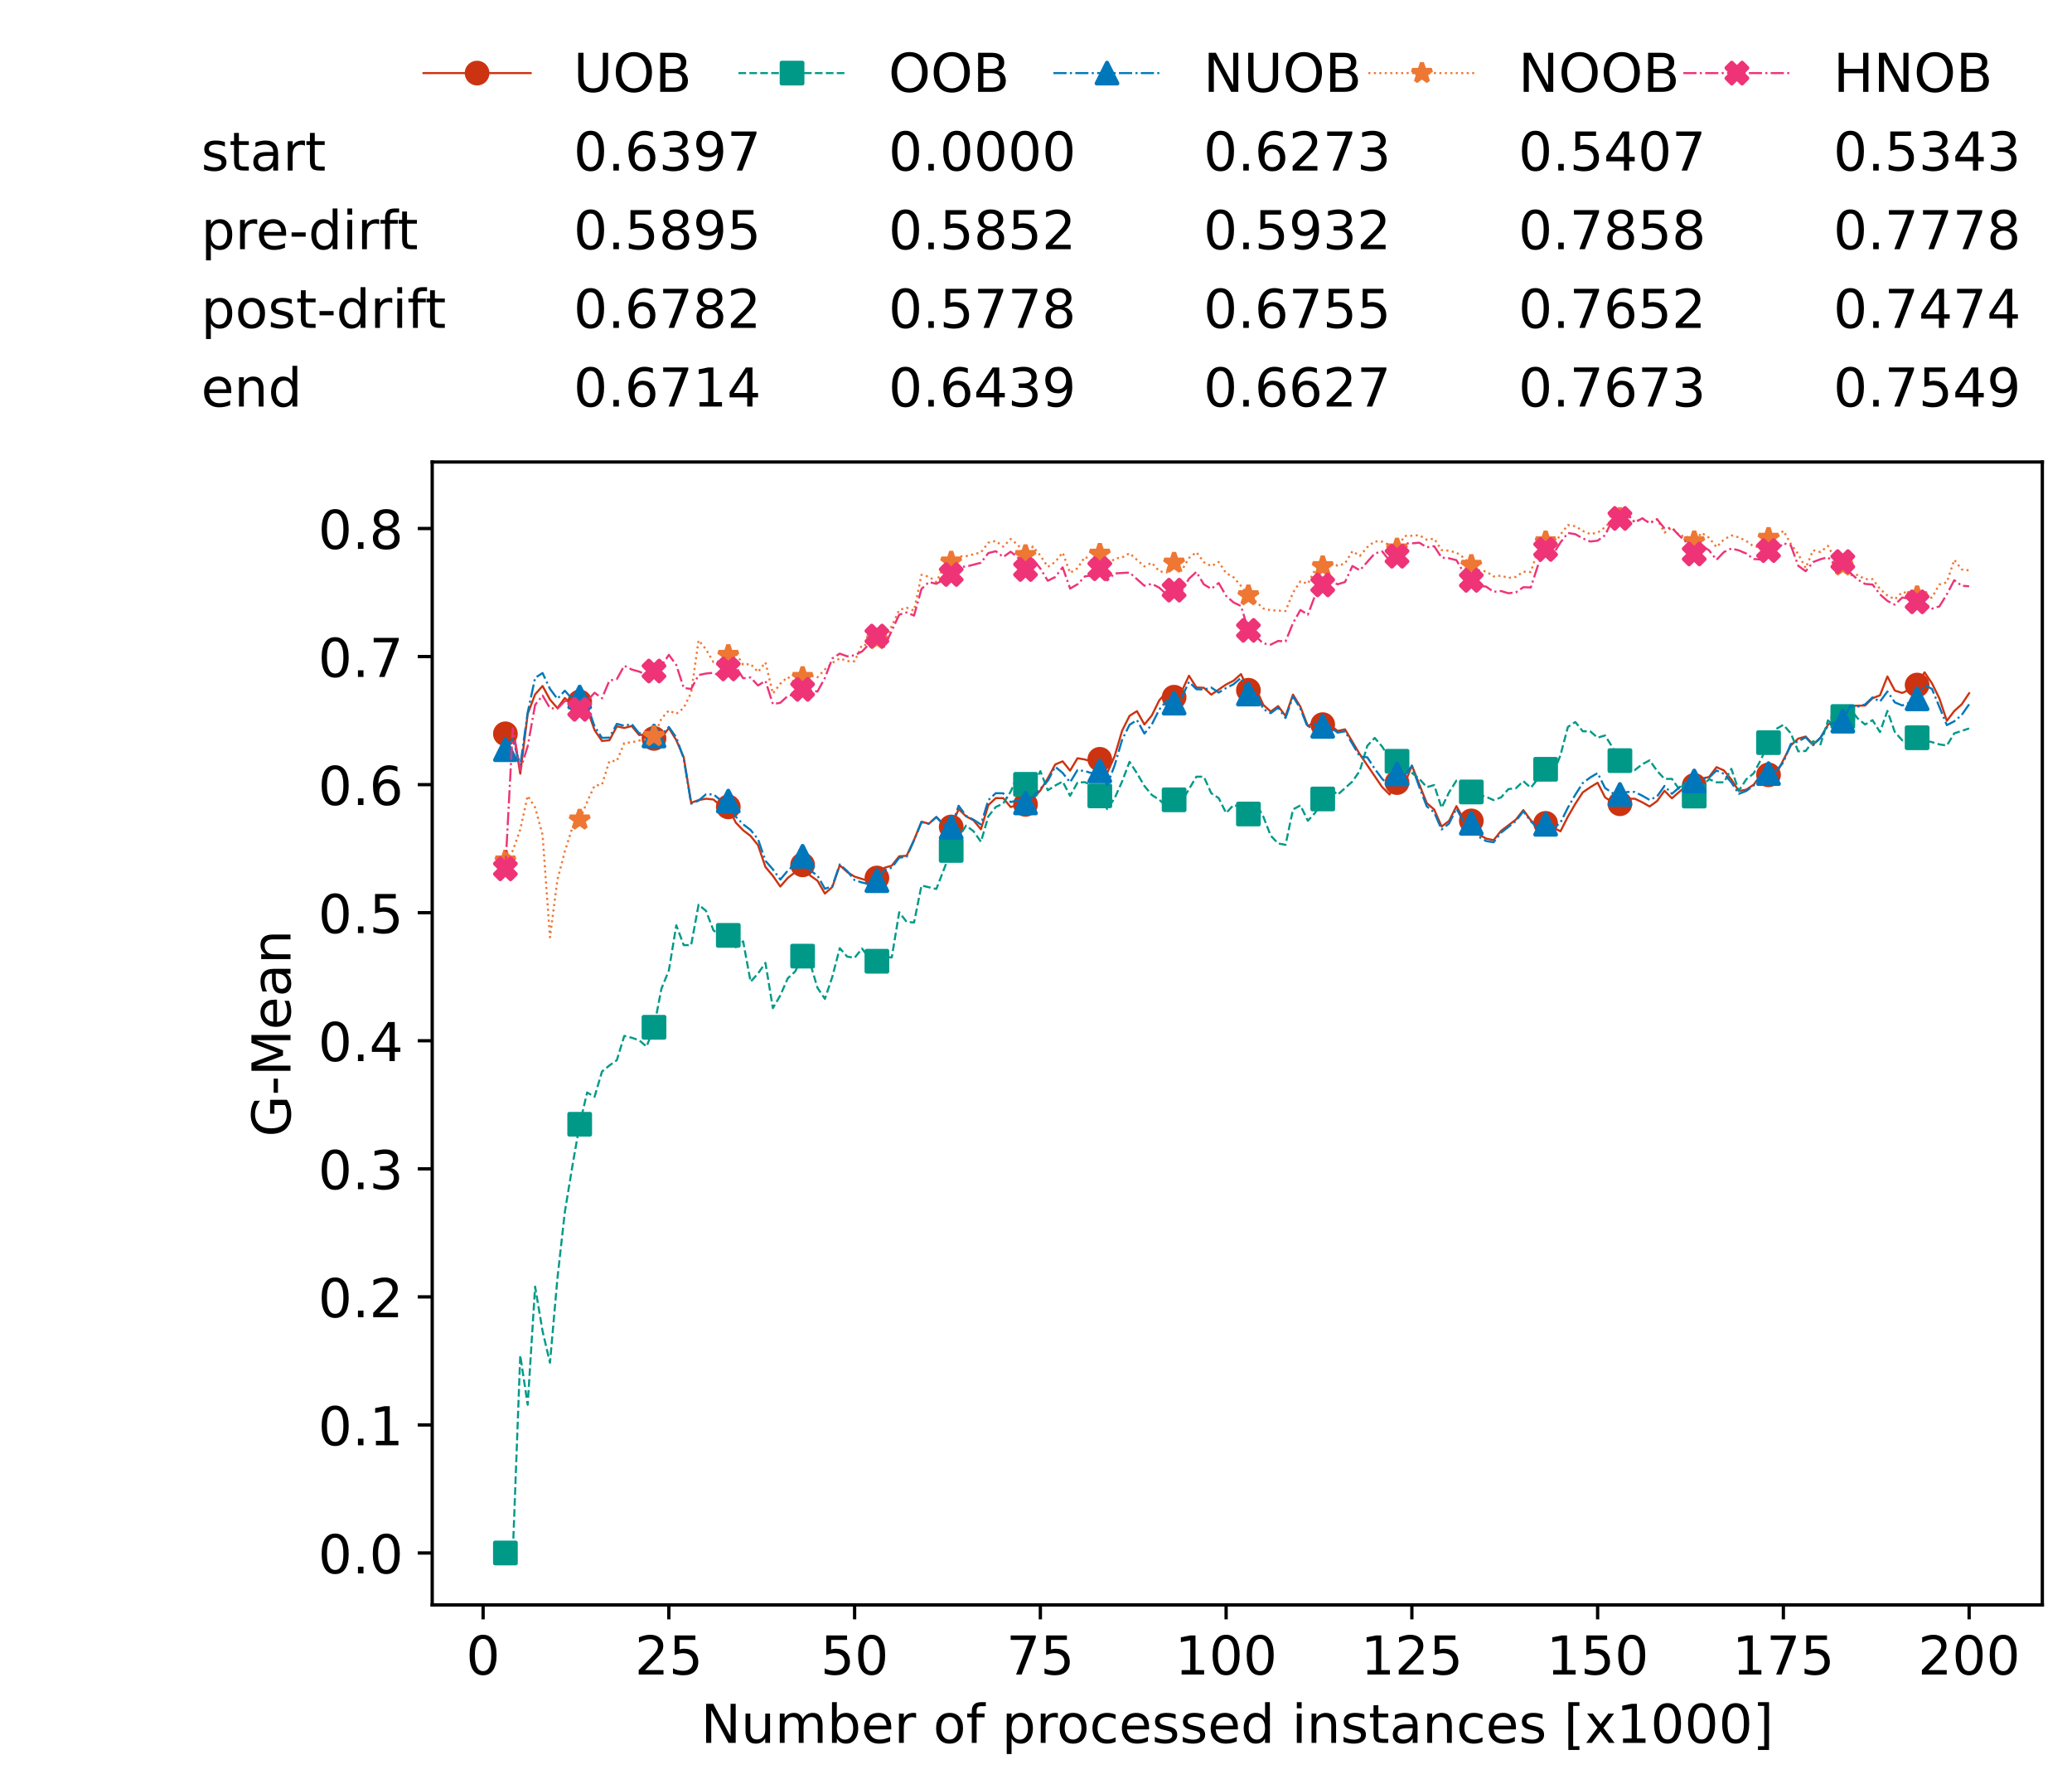 <?xml version="1.0" encoding="utf-8" standalone="no"?>
<!DOCTYPE svg PUBLIC "-//W3C//DTD SVG 1.1//EN"
  "http://www.w3.org/Graphics/SVG/1.1/DTD/svg11.dtd">
<!-- Created with matplotlib (https://matplotlib.org/) -->
<svg height="432.615pt" version="1.1" viewBox="0 0 502.65 432.615" width="502.65pt" xmlns="http://www.w3.org/2000/svg" xmlns:xlink="http://www.w3.org/1999/xlink">
 <defs>
  <style type="text/css">*{stroke-linecap:butt;stroke-linejoin:round;}</style>
 </defs>
 <g id="figure_1">
  <g id="patch_1">
   <path d="M 0 432.615 
L 502.65 432.615 
L 502.65 0 
L 0 0 
z
" style="fill:#ffffff;"/>
  </g>
  <g id="axes_1">
   <g id="patch_2">
    <path d="M 104.85 389.252 
L 495.45 389.252 
L 495.45 112.052 
L 104.85 112.052 
z
" style="fill:#ffffff;"/>
   </g>
   <g id="matplotlib.axis_1">
    <g id="xtick_1">
     <g id="line2d_1">
      <defs>
       <path d="M 0 0 
L 0 3.5 
" id="m97c7552390" style="stroke:#000000;stroke-width:0.8;"/>
      </defs>
      <g>
       <use style="stroke:#000000;stroke-width:0.8;" x="117.197" xlink:href="#m97c7552390" y="389.252"/>
      </g>
     </g>
     <g id="text_1">
      <!-- 0 -->
      <g transform="translate(113.061 406.13)scale(0.13 -0.13)">
       <defs>
        <path d="M 31.781 66.406 
Q 24.172 66.406 20.328 58.906 
Q 16.5 51.422 16.5 36.375 
Q 16.5 21.391 20.328 13.891 
Q 24.172 6.391 31.781 6.391 
Q 39.453 6.391 43.281 13.891 
Q 47.125 21.391 47.125 36.375 
Q 47.125 51.422 43.281 58.906 
Q 39.453 66.406 31.781 66.406 
z
M 31.781 74.219 
Q 44.047 74.219 50.516 64.516 
Q 56.984 54.828 56.984 36.375 
Q 56.984 17.969 50.516 8.266 
Q 44.047 -1.422 31.781 -1.422 
Q 19.531 -1.422 13.062 8.266 
Q 6.594 17.969 6.594 36.375 
Q 6.594 54.828 13.062 64.516 
Q 19.531 74.219 31.781 74.219 
z
" id="DejaVuSans-48"/>
       </defs>
       <use xlink:href="#DejaVuSans-48"/>
      </g>
     </g>
    </g>
    <g id="xtick_2">
     <g id="line2d_2">
      <g>
       <use style="stroke:#000000;stroke-width:0.8;" x="162.259" xlink:href="#m97c7552390" y="389.252"/>
      </g>
     </g>
     <g id="text_2">
      <!-- 25 -->
      <g transform="translate(153.988 406.13)scale(0.13 -0.13)">
       <defs>
        <path d="M 19.188 8.297 
L 53.609 8.297 
L 53.609 0 
L 7.328 0 
L 7.328 8.297 
Q 12.938 14.109 22.625 23.891 
Q 32.328 33.688 34.812 36.531 
Q 39.547 41.844 41.422 45.531 
Q 43.312 49.219 43.312 52.781 
Q 43.312 58.594 39.234 62.25 
Q 35.156 65.922 28.609 65.922 
Q 23.969 65.922 18.812 64.312 
Q 13.672 62.703 7.812 59.422 
L 7.812 69.391 
Q 13.766 71.781 18.938 73 
Q 24.125 74.219 28.422 74.219 
Q 39.75 74.219 46.484 68.547 
Q 53.219 62.891 53.219 53.422 
Q 53.219 48.922 51.531 44.891 
Q 49.859 40.875 45.406 35.406 
Q 44.188 33.984 37.641 27.219 
Q 31.109 20.453 19.188 8.297 
z
" id="DejaVuSans-50"/>
        <path d="M 10.797 72.906 
L 49.516 72.906 
L 49.516 64.594 
L 19.828 64.594 
L 19.828 46.734 
Q 21.969 47.469 24.109 47.828 
Q 26.266 48.188 28.422 48.188 
Q 40.625 48.188 47.75 41.5 
Q 54.891 34.812 54.891 23.391 
Q 54.891 11.625 47.562 5.094 
Q 40.234 -1.422 26.906 -1.422 
Q 22.312 -1.422 17.547 -0.641 
Q 12.797 0.141 7.719 1.703 
L 7.719 11.625 
Q 12.109 9.234 16.797 8.062 
Q 21.484 6.891 26.703 6.891 
Q 35.156 6.891 40.078 11.328 
Q 45.016 15.766 45.016 23.391 
Q 45.016 31 40.078 35.438 
Q 35.156 39.891 26.703 39.891 
Q 22.75 39.891 18.812 39.016 
Q 14.891 38.141 10.797 36.281 
z
" id="DejaVuSans-53"/>
       </defs>
       <use xlink:href="#DejaVuSans-50"/>
       <use x="63.623" xlink:href="#DejaVuSans-53"/>
      </g>
     </g>
    </g>
    <g id="xtick_3">
     <g id="line2d_3">
      <g>
       <use style="stroke:#000000;stroke-width:0.8;" x="207.322" xlink:href="#m97c7552390" y="389.252"/>
      </g>
     </g>
     <g id="text_3">
      <!-- 50 -->
      <g transform="translate(199.05 406.13)scale(0.13 -0.13)">
       <use xlink:href="#DejaVuSans-53"/>
       <use x="63.623" xlink:href="#DejaVuSans-48"/>
      </g>
     </g>
    </g>
    <g id="xtick_4">
     <g id="line2d_4">
      <g>
       <use style="stroke:#000000;stroke-width:0.8;" x="252.384" xlink:href="#m97c7552390" y="389.252"/>
      </g>
     </g>
     <g id="text_4">
      <!-- 75 -->
      <g transform="translate(244.113 406.13)scale(0.13 -0.13)">
       <defs>
        <path d="M 8.203 72.906 
L 55.078 72.906 
L 55.078 68.703 
L 28.609 0 
L 18.312 0 
L 43.219 64.594 
L 8.203 64.594 
z
" id="DejaVuSans-55"/>
       </defs>
       <use xlink:href="#DejaVuSans-55"/>
       <use x="63.623" xlink:href="#DejaVuSans-53"/>
      </g>
     </g>
    </g>
    <g id="xtick_5">
     <g id="line2d_5">
      <g>
       <use style="stroke:#000000;stroke-width:0.8;" x="297.446" xlink:href="#m97c7552390" y="389.252"/>
      </g>
     </g>
     <g id="text_5">
      <!-- 100 -->
      <g transform="translate(285.039 406.13)scale(0.13 -0.13)">
       <defs>
        <path d="M 12.406 8.297 
L 28.516 8.297 
L 28.516 63.922 
L 10.984 60.406 
L 10.984 69.391 
L 28.422 72.906 
L 38.281 72.906 
L 38.281 8.297 
L 54.391 8.297 
L 54.391 0 
L 12.406 0 
z
" id="DejaVuSans-49"/>
       </defs>
       <use xlink:href="#DejaVuSans-49"/>
       <use x="63.623" xlink:href="#DejaVuSans-48"/>
       <use x="127.246" xlink:href="#DejaVuSans-48"/>
      </g>
     </g>
    </g>
    <g id="xtick_6">
     <g id="line2d_6">
      <g>
       <use style="stroke:#000000;stroke-width:0.8;" x="342.509" xlink:href="#m97c7552390" y="389.252"/>
      </g>
     </g>
     <g id="text_6">
      <!-- 125 -->
      <g transform="translate(330.102 406.13)scale(0.13 -0.13)">
       <use xlink:href="#DejaVuSans-49"/>
       <use x="63.623" xlink:href="#DejaVuSans-50"/>
       <use x="127.246" xlink:href="#DejaVuSans-53"/>
      </g>
     </g>
    </g>
    <g id="xtick_7">
     <g id="line2d_7">
      <g>
       <use style="stroke:#000000;stroke-width:0.8;" x="387.571" xlink:href="#m97c7552390" y="389.252"/>
      </g>
     </g>
     <g id="text_7">
      <!-- 150 -->
      <g transform="translate(375.164 406.13)scale(0.13 -0.13)">
       <use xlink:href="#DejaVuSans-49"/>
       <use x="63.623" xlink:href="#DejaVuSans-53"/>
       <use x="127.246" xlink:href="#DejaVuSans-48"/>
      </g>
     </g>
    </g>
    <g id="xtick_8">
     <g id="line2d_8">
      <g>
       <use style="stroke:#000000;stroke-width:0.8;" x="432.633" xlink:href="#m97c7552390" y="389.252"/>
      </g>
     </g>
     <g id="text_8">
      <!-- 175 -->
      <g transform="translate(420.226 406.13)scale(0.13 -0.13)">
       <use xlink:href="#DejaVuSans-49"/>
       <use x="63.623" xlink:href="#DejaVuSans-55"/>
       <use x="127.246" xlink:href="#DejaVuSans-53"/>
      </g>
     </g>
    </g>
    <g id="xtick_9">
     <g id="line2d_9">
      <g>
       <use style="stroke:#000000;stroke-width:0.8;" x="477.695" xlink:href="#m97c7552390" y="389.252"/>
      </g>
     </g>
     <g id="text_9">
      <!-- 200 -->
      <g transform="translate(465.289 406.13)scale(0.13 -0.13)">
       <use xlink:href="#DejaVuSans-50"/>
       <use x="63.623" xlink:href="#DejaVuSans-48"/>
       <use x="127.246" xlink:href="#DejaVuSans-48"/>
      </g>
     </g>
    </g>
    <g id="text_10">
     <!-- Number of processed instances [x1000] -->
     <g transform="translate(170.025 422.711)scale(0.13 -0.13)">
      <defs>
       <path d="M 9.812 72.906 
L 23.094 72.906 
L 55.422 11.922 
L 55.422 72.906 
L 64.984 72.906 
L 64.984 0 
L 51.703 0 
L 19.391 60.984 
L 19.391 0 
L 9.812 0 
z
" id="DejaVuSans-78"/>
       <path d="M 8.5 21.578 
L 8.5 54.688 
L 17.484 54.688 
L 17.484 21.922 
Q 17.484 14.156 20.5 10.266 
Q 23.531 6.391 29.594 6.391 
Q 36.859 6.391 41.078 11.031 
Q 45.312 15.672 45.312 23.688 
L 45.312 54.688 
L 54.297 54.688 
L 54.297 0 
L 45.312 0 
L 45.312 8.406 
Q 42.047 3.422 37.719 1 
Q 33.406 -1.422 27.688 -1.422 
Q 18.266 -1.422 13.375 4.438 
Q 8.5 10.297 8.5 21.578 
z
M 31.109 56 
z
" id="DejaVuSans-117"/>
       <path d="M 52 44.188 
Q 55.375 50.25 60.062 53.125 
Q 64.75 56 71.094 56 
Q 79.641 56 84.281 50.016 
Q 88.922 44.047 88.922 33.016 
L 88.922 0 
L 79.891 0 
L 79.891 32.719 
Q 79.891 40.578 77.094 44.375 
Q 74.312 48.188 68.609 48.188 
Q 61.625 48.188 57.562 43.547 
Q 53.516 38.922 53.516 30.906 
L 53.516 0 
L 44.484 0 
L 44.484 32.719 
Q 44.484 40.625 41.703 44.406 
Q 38.922 48.188 33.109 48.188 
Q 26.219 48.188 22.156 43.531 
Q 18.109 38.875 18.109 30.906 
L 18.109 0 
L 9.078 0 
L 9.078 54.688 
L 18.109 54.688 
L 18.109 46.188 
Q 21.188 51.219 25.484 53.609 
Q 29.781 56 35.688 56 
Q 41.656 56 45.828 52.969 
Q 50 49.953 52 44.188 
z
" id="DejaVuSans-109"/>
       <path d="M 48.688 27.297 
Q 48.688 37.203 44.609 42.844 
Q 40.531 48.484 33.406 48.484 
Q 26.266 48.484 22.188 42.844 
Q 18.109 37.203 18.109 27.297 
Q 18.109 17.391 22.188 11.75 
Q 26.266 6.109 33.406 6.109 
Q 40.531 6.109 44.609 11.75 
Q 48.688 17.391 48.688 27.297 
z
M 18.109 46.391 
Q 20.953 51.266 25.266 53.625 
Q 29.594 56 35.594 56 
Q 45.562 56 51.781 48.094 
Q 58.016 40.188 58.016 27.297 
Q 58.016 14.406 51.781 6.484 
Q 45.562 -1.422 35.594 -1.422 
Q 29.594 -1.422 25.266 0.953 
Q 20.953 3.328 18.109 8.203 
L 18.109 0 
L 9.078 0 
L 9.078 75.984 
L 18.109 75.984 
z
" id="DejaVuSans-98"/>
       <path d="M 56.203 29.594 
L 56.203 25.203 
L 14.891 25.203 
Q 15.484 15.922 20.484 11.062 
Q 25.484 6.203 34.422 6.203 
Q 39.594 6.203 44.453 7.469 
Q 49.312 8.734 54.109 11.281 
L 54.109 2.781 
Q 49.266 0.734 44.188 -0.344 
Q 39.109 -1.422 33.891 -1.422 
Q 20.797 -1.422 13.156 6.188 
Q 5.516 13.812 5.516 26.812 
Q 5.516 40.234 12.766 48.109 
Q 20.016 56 32.328 56 
Q 43.359 56 49.781 48.891 
Q 56.203 41.797 56.203 29.594 
z
M 47.219 32.234 
Q 47.125 39.594 43.094 43.984 
Q 39.062 48.391 32.422 48.391 
Q 24.906 48.391 20.391 44.141 
Q 15.875 39.891 15.188 32.172 
z
" id="DejaVuSans-101"/>
       <path d="M 41.109 46.297 
Q 39.594 47.172 37.812 47.578 
Q 36.031 48 33.891 48 
Q 26.266 48 22.188 43.047 
Q 18.109 38.094 18.109 28.812 
L 18.109 0 
L 9.078 0 
L 9.078 54.688 
L 18.109 54.688 
L 18.109 46.188 
Q 20.953 51.172 25.484 53.578 
Q 30.031 56 36.531 56 
Q 37.453 56 38.578 55.875 
Q 39.703 55.766 41.062 55.516 
z
" id="DejaVuSans-114"/>
       <path id="DejaVuSans-32"/>
       <path d="M 30.609 48.391 
Q 23.391 48.391 19.188 42.75 
Q 14.984 37.109 14.984 27.297 
Q 14.984 17.484 19.156 11.844 
Q 23.344 6.203 30.609 6.203 
Q 37.797 6.203 41.984 11.859 
Q 46.188 17.531 46.188 27.297 
Q 46.188 37.016 41.984 42.703 
Q 37.797 48.391 30.609 48.391 
z
M 30.609 56 
Q 42.328 56 49.016 48.375 
Q 55.719 40.766 55.719 27.297 
Q 55.719 13.875 49.016 6.219 
Q 42.328 -1.422 30.609 -1.422 
Q 18.844 -1.422 12.172 6.219 
Q 5.516 13.875 5.516 27.297 
Q 5.516 40.766 12.172 48.375 
Q 18.844 56 30.609 56 
z
" id="DejaVuSans-111"/>
       <path d="M 37.109 75.984 
L 37.109 68.5 
L 28.516 68.5 
Q 23.688 68.5 21.797 66.547 
Q 19.922 64.594 19.922 59.516 
L 19.922 54.688 
L 34.719 54.688 
L 34.719 47.703 
L 19.922 47.703 
L 19.922 0 
L 10.891 0 
L 10.891 47.703 
L 2.297 47.703 
L 2.297 54.688 
L 10.891 54.688 
L 10.891 58.5 
Q 10.891 67.625 15.141 71.797 
Q 19.391 75.984 28.609 75.984 
z
" id="DejaVuSans-102"/>
       <path d="M 18.109 8.203 
L 18.109 -20.797 
L 9.078 -20.797 
L 9.078 54.688 
L 18.109 54.688 
L 18.109 46.391 
Q 20.953 51.266 25.266 53.625 
Q 29.594 56 35.594 56 
Q 45.562 56 51.781 48.094 
Q 58.016 40.188 58.016 27.297 
Q 58.016 14.406 51.781 6.484 
Q 45.562 -1.422 35.594 -1.422 
Q 29.594 -1.422 25.266 0.953 
Q 20.953 3.328 18.109 8.203 
z
M 48.688 27.297 
Q 48.688 37.203 44.609 42.844 
Q 40.531 48.484 33.406 48.484 
Q 26.266 48.484 22.188 42.844 
Q 18.109 37.203 18.109 27.297 
Q 18.109 17.391 22.188 11.75 
Q 26.266 6.109 33.406 6.109 
Q 40.531 6.109 44.609 11.75 
Q 48.688 17.391 48.688 27.297 
z
" id="DejaVuSans-112"/>
       <path d="M 48.781 52.594 
L 48.781 44.188 
Q 44.969 46.297 41.141 47.344 
Q 37.312 48.391 33.406 48.391 
Q 24.656 48.391 19.812 42.844 
Q 14.984 37.312 14.984 27.297 
Q 14.984 17.281 19.812 11.734 
Q 24.656 6.203 33.406 6.203 
Q 37.312 6.203 41.141 7.25 
Q 44.969 8.297 48.781 10.406 
L 48.781 2.094 
Q 45.016 0.344 40.984 -0.531 
Q 36.969 -1.422 32.422 -1.422 
Q 20.062 -1.422 12.781 6.344 
Q 5.516 14.109 5.516 27.297 
Q 5.516 40.672 12.859 48.328 
Q 20.219 56 33.016 56 
Q 37.156 56 41.109 55.141 
Q 45.062 54.297 48.781 52.594 
z
" id="DejaVuSans-99"/>
       <path d="M 44.281 53.078 
L 44.281 44.578 
Q 40.484 46.531 36.375 47.5 
Q 32.281 48.484 27.875 48.484 
Q 21.188 48.484 17.844 46.438 
Q 14.5 44.391 14.5 40.281 
Q 14.5 37.156 16.891 35.375 
Q 19.281 33.594 26.516 31.984 
L 29.594 31.297 
Q 39.156 29.25 43.188 25.516 
Q 47.219 21.781 47.219 15.094 
Q 47.219 7.469 41.188 3.016 
Q 35.156 -1.422 24.609 -1.422 
Q 20.219 -1.422 15.453 -0.562 
Q 10.688 0.297 5.422 2 
L 5.422 11.281 
Q 10.406 8.688 15.234 7.391 
Q 20.062 6.109 24.812 6.109 
Q 31.156 6.109 34.562 8.281 
Q 37.984 10.453 37.984 14.406 
Q 37.984 18.062 35.516 20.016 
Q 33.062 21.969 24.703 23.781 
L 21.578 24.516 
Q 13.234 26.266 9.516 29.906 
Q 5.812 33.547 5.812 39.891 
Q 5.812 47.609 11.281 51.797 
Q 16.75 56 26.812 56 
Q 31.781 56 36.172 55.266 
Q 40.578 54.547 44.281 53.078 
z
" id="DejaVuSans-115"/>
       <path d="M 45.406 46.391 
L 45.406 75.984 
L 54.391 75.984 
L 54.391 0 
L 45.406 0 
L 45.406 8.203 
Q 42.578 3.328 38.25 0.953 
Q 33.938 -1.422 27.875 -1.422 
Q 17.969 -1.422 11.734 6.484 
Q 5.516 14.406 5.516 27.297 
Q 5.516 40.188 11.734 48.094 
Q 17.969 56 27.875 56 
Q 33.938 56 38.25 53.625 
Q 42.578 51.266 45.406 46.391 
z
M 14.797 27.297 
Q 14.797 17.391 18.875 11.75 
Q 22.953 6.109 30.078 6.109 
Q 37.203 6.109 41.297 11.75 
Q 45.406 17.391 45.406 27.297 
Q 45.406 37.203 41.297 42.844 
Q 37.203 48.484 30.078 48.484 
Q 22.953 48.484 18.875 42.844 
Q 14.797 37.203 14.797 27.297 
z
" id="DejaVuSans-100"/>
       <path d="M 9.422 54.688 
L 18.406 54.688 
L 18.406 0 
L 9.422 0 
z
M 9.422 75.984 
L 18.406 75.984 
L 18.406 64.594 
L 9.422 64.594 
z
" id="DejaVuSans-105"/>
       <path d="M 54.891 33.016 
L 54.891 0 
L 45.906 0 
L 45.906 32.719 
Q 45.906 40.484 42.875 44.328 
Q 39.844 48.188 33.797 48.188 
Q 26.516 48.188 22.312 43.547 
Q 18.109 38.922 18.109 30.906 
L 18.109 0 
L 9.078 0 
L 9.078 54.688 
L 18.109 54.688 
L 18.109 46.188 
Q 21.344 51.125 25.703 53.562 
Q 30.078 56 35.797 56 
Q 45.219 56 50.047 50.172 
Q 54.891 44.344 54.891 33.016 
z
" id="DejaVuSans-110"/>
       <path d="M 18.312 70.219 
L 18.312 54.688 
L 36.812 54.688 
L 36.812 47.703 
L 18.312 47.703 
L 18.312 18.016 
Q 18.312 11.328 20.141 9.422 
Q 21.969 7.516 27.594 7.516 
L 36.812 7.516 
L 36.812 0 
L 27.594 0 
Q 17.188 0 13.234 3.875 
Q 9.281 7.766 9.281 18.016 
L 9.281 47.703 
L 2.688 47.703 
L 2.688 54.688 
L 9.281 54.688 
L 9.281 70.219 
z
" id="DejaVuSans-116"/>
       <path d="M 34.281 27.484 
Q 23.391 27.484 19.188 25 
Q 14.984 22.516 14.984 16.5 
Q 14.984 11.719 18.141 8.906 
Q 21.297 6.109 26.703 6.109 
Q 34.188 6.109 38.703 11.406 
Q 43.219 16.703 43.219 25.484 
L 43.219 27.484 
z
M 52.203 31.203 
L 52.203 0 
L 43.219 0 
L 43.219 8.297 
Q 40.141 3.328 35.547 0.953 
Q 30.953 -1.422 24.312 -1.422 
Q 15.922 -1.422 10.953 3.297 
Q 6 8.016 6 15.922 
Q 6 25.141 12.172 29.828 
Q 18.359 34.516 30.609 34.516 
L 43.219 34.516 
L 43.219 35.406 
Q 43.219 41.609 39.141 45 
Q 35.062 48.391 27.688 48.391 
Q 23 48.391 18.547 47.266 
Q 14.109 46.141 10.016 43.891 
L 10.016 52.203 
Q 14.938 54.109 19.578 55.047 
Q 24.219 56 28.609 56 
Q 40.484 56 46.344 49.844 
Q 52.203 43.703 52.203 31.203 
z
" id="DejaVuSans-97"/>
       <path d="M 8.594 75.984 
L 29.297 75.984 
L 29.297 69 
L 17.578 69 
L 17.578 -6.203 
L 29.297 -6.203 
L 29.297 -13.188 
L 8.594 -13.188 
z
" id="DejaVuSans-91"/>
       <path d="M 54.891 54.688 
L 35.109 28.078 
L 55.906 0 
L 45.312 0 
L 29.391 21.484 
L 13.484 0 
L 2.875 0 
L 24.125 28.609 
L 4.688 54.688 
L 15.281 54.688 
L 29.781 35.203 
L 44.281 54.688 
z
" id="DejaVuSans-120"/>
       <path d="M 30.422 75.984 
L 30.422 -13.188 
L 9.719 -13.188 
L 9.719 -6.203 
L 21.391 -6.203 
L 21.391 69 
L 9.719 69 
L 9.719 75.984 
z
" id="DejaVuSans-93"/>
      </defs>
      <use xlink:href="#DejaVuSans-78"/>
      <use x="74.805" xlink:href="#DejaVuSans-117"/>
      <use x="138.184" xlink:href="#DejaVuSans-109"/>
      <use x="235.596" xlink:href="#DejaVuSans-98"/>
      <use x="299.072" xlink:href="#DejaVuSans-101"/>
      <use x="360.596" xlink:href="#DejaVuSans-114"/>
      <use x="401.709" xlink:href="#DejaVuSans-32"/>
      <use x="433.496" xlink:href="#DejaVuSans-111"/>
      <use x="494.678" xlink:href="#DejaVuSans-102"/>
      <use x="529.883" xlink:href="#DejaVuSans-32"/>
      <use x="561.67" xlink:href="#DejaVuSans-112"/>
      <use x="625.146" xlink:href="#DejaVuSans-114"/>
      <use x="664.01" xlink:href="#DejaVuSans-111"/>
      <use x="725.191" xlink:href="#DejaVuSans-99"/>
      <use x="780.172" xlink:href="#DejaVuSans-101"/>
      <use x="841.695" xlink:href="#DejaVuSans-115"/>
      <use x="893.795" xlink:href="#DejaVuSans-115"/>
      <use x="945.895" xlink:href="#DejaVuSans-101"/>
      <use x="1007.418" xlink:href="#DejaVuSans-100"/>
      <use x="1070.895" xlink:href="#DejaVuSans-32"/>
      <use x="1102.682" xlink:href="#DejaVuSans-105"/>
      <use x="1130.465" xlink:href="#DejaVuSans-110"/>
      <use x="1193.844" xlink:href="#DejaVuSans-115"/>
      <use x="1245.943" xlink:href="#DejaVuSans-116"/>
      <use x="1285.152" xlink:href="#DejaVuSans-97"/>
      <use x="1346.432" xlink:href="#DejaVuSans-110"/>
      <use x="1409.811" xlink:href="#DejaVuSans-99"/>
      <use x="1464.791" xlink:href="#DejaVuSans-101"/>
      <use x="1526.314" xlink:href="#DejaVuSans-115"/>
      <use x="1578.414" xlink:href="#DejaVuSans-32"/>
      <use x="1610.201" xlink:href="#DejaVuSans-91"/>
      <use x="1649.215" xlink:href="#DejaVuSans-120"/>
      <use x="1708.395" xlink:href="#DejaVuSans-49"/>
      <use x="1772.018" xlink:href="#DejaVuSans-48"/>
      <use x="1835.641" xlink:href="#DejaVuSans-48"/>
      <use x="1899.264" xlink:href="#DejaVuSans-48"/>
      <use x="1962.887" xlink:href="#DejaVuSans-93"/>
     </g>
    </g>
   </g>
   <g id="matplotlib.axis_2">
    <g id="ytick_1">
     <g id="line2d_10">
      <defs>
       <path d="M 0 0 
L -3.5 0 
" id="mb22d9444a5" style="stroke:#000000;stroke-width:0.8;"/>
      </defs>
      <g>
       <use style="stroke:#000000;stroke-width:0.8;" x="104.85" xlink:href="#mb22d9444a5" y="376.652"/>
      </g>
     </g>
     <g id="text_11">
      <!-- 0.0 -->
      <g transform="translate(77.176 381.591)scale(0.13 -0.13)">
       <defs>
        <path d="M 10.688 12.406 
L 21 12.406 
L 21 0 
L 10.688 0 
z
" id="DejaVuSans-46"/>
       </defs>
       <use xlink:href="#DejaVuSans-48"/>
       <use x="63.623" xlink:href="#DejaVuSans-46"/>
       <use x="95.41" xlink:href="#DejaVuSans-48"/>
      </g>
     </g>
    </g>
    <g id="ytick_2">
     <g id="line2d_11">
      <g>
       <use style="stroke:#000000;stroke-width:0.8;" x="104.85" xlink:href="#mb22d9444a5" y="345.593"/>
      </g>
     </g>
     <g id="text_12">
      <!-- 0.1 -->
      <g transform="translate(77.176 350.532)scale(0.13 -0.13)">
       <use xlink:href="#DejaVuSans-48"/>
       <use x="63.623" xlink:href="#DejaVuSans-46"/>
       <use x="95.41" xlink:href="#DejaVuSans-49"/>
      </g>
     </g>
    </g>
    <g id="ytick_3">
     <g id="line2d_12">
      <g>
       <use style="stroke:#000000;stroke-width:0.8;" x="104.85" xlink:href="#mb22d9444a5" y="314.535"/>
      </g>
     </g>
     <g id="text_13">
      <!-- 0.2 -->
      <g transform="translate(77.176 319.474)scale(0.13 -0.13)">
       <use xlink:href="#DejaVuSans-48"/>
       <use x="63.623" xlink:href="#DejaVuSans-46"/>
       <use x="95.41" xlink:href="#DejaVuSans-50"/>
      </g>
     </g>
    </g>
    <g id="ytick_4">
     <g id="line2d_13">
      <g>
       <use style="stroke:#000000;stroke-width:0.8;" x="104.85" xlink:href="#mb22d9444a5" y="283.477"/>
      </g>
     </g>
     <g id="text_14">
      <!-- 0.3 -->
      <g transform="translate(77.176 288.416)scale(0.13 -0.13)">
       <defs>
        <path d="M 40.578 39.312 
Q 47.656 37.797 51.625 33 
Q 55.609 28.219 55.609 21.188 
Q 55.609 10.406 48.188 4.484 
Q 40.766 -1.422 27.094 -1.422 
Q 22.516 -1.422 17.656 -0.516 
Q 12.797 0.391 7.625 2.203 
L 7.625 11.719 
Q 11.719 9.328 16.594 8.109 
Q 21.484 6.891 26.812 6.891 
Q 36.078 6.891 40.938 10.547 
Q 45.797 14.203 45.797 21.188 
Q 45.797 27.641 41.281 31.266 
Q 36.766 34.906 28.719 34.906 
L 20.219 34.906 
L 20.219 43.016 
L 29.109 43.016 
Q 36.375 43.016 40.234 45.922 
Q 44.094 48.828 44.094 54.297 
Q 44.094 59.906 40.109 62.906 
Q 36.141 65.922 28.719 65.922 
Q 24.656 65.922 20.016 65.031 
Q 15.375 64.156 9.812 62.312 
L 9.812 71.094 
Q 15.438 72.656 20.344 73.438 
Q 25.25 74.219 29.594 74.219 
Q 40.828 74.219 47.359 69.109 
Q 53.906 64.016 53.906 55.328 
Q 53.906 49.266 50.438 45.094 
Q 46.969 40.922 40.578 39.312 
z
" id="DejaVuSans-51"/>
       </defs>
       <use xlink:href="#DejaVuSans-48"/>
       <use x="63.623" xlink:href="#DejaVuSans-46"/>
       <use x="95.41" xlink:href="#DejaVuSans-51"/>
      </g>
     </g>
    </g>
    <g id="ytick_5">
     <g id="line2d_14">
      <g>
       <use style="stroke:#000000;stroke-width:0.8;" x="104.85" xlink:href="#mb22d9444a5" y="252.418"/>
      </g>
     </g>
     <g id="text_15">
      <!-- 0.4 -->
      <g transform="translate(77.176 257.357)scale(0.13 -0.13)">
       <defs>
        <path d="M 37.797 64.312 
L 12.891 25.391 
L 37.797 25.391 
z
M 35.203 72.906 
L 47.609 72.906 
L 47.609 25.391 
L 58.016 25.391 
L 58.016 17.188 
L 47.609 17.188 
L 47.609 0 
L 37.797 0 
L 37.797 17.188 
L 4.891 17.188 
L 4.891 26.703 
z
" id="DejaVuSans-52"/>
       </defs>
       <use xlink:href="#DejaVuSans-48"/>
       <use x="63.623" xlink:href="#DejaVuSans-46"/>
       <use x="95.41" xlink:href="#DejaVuSans-52"/>
      </g>
     </g>
    </g>
    <g id="ytick_6">
     <g id="line2d_15">
      <g>
       <use style="stroke:#000000;stroke-width:0.8;" x="104.85" xlink:href="#mb22d9444a5" y="221.36"/>
      </g>
     </g>
     <g id="text_16">
      <!-- 0.5 -->
      <g transform="translate(77.176 226.299)scale(0.13 -0.13)">
       <use xlink:href="#DejaVuSans-48"/>
       <use x="63.623" xlink:href="#DejaVuSans-46"/>
       <use x="95.41" xlink:href="#DejaVuSans-53"/>
      </g>
     </g>
    </g>
    <g id="ytick_7">
     <g id="line2d_16">
      <g>
       <use style="stroke:#000000;stroke-width:0.8;" x="104.85" xlink:href="#mb22d9444a5" y="190.302"/>
      </g>
     </g>
     <g id="text_17">
      <!-- 0.6 -->
      <g transform="translate(77.176 195.241)scale(0.13 -0.13)">
       <defs>
        <path d="M 33.016 40.375 
Q 26.375 40.375 22.484 35.828 
Q 18.609 31.297 18.609 23.391 
Q 18.609 15.531 22.484 10.953 
Q 26.375 6.391 33.016 6.391 
Q 39.656 6.391 43.531 10.953 
Q 47.406 15.531 47.406 23.391 
Q 47.406 31.297 43.531 35.828 
Q 39.656 40.375 33.016 40.375 
z
M 52.594 71.297 
L 52.594 62.312 
Q 48.875 64.062 45.094 64.984 
Q 41.312 65.922 37.594 65.922 
Q 27.828 65.922 22.672 59.328 
Q 17.531 52.734 16.797 39.406 
Q 19.672 43.656 24.016 45.922 
Q 28.375 48.188 33.594 48.188 
Q 44.578 48.188 50.953 41.516 
Q 57.328 34.859 57.328 23.391 
Q 57.328 12.156 50.688 5.359 
Q 44.047 -1.422 33.016 -1.422 
Q 20.359 -1.422 13.672 8.266 
Q 6.984 17.969 6.984 36.375 
Q 6.984 53.656 15.188 63.938 
Q 23.391 74.219 37.203 74.219 
Q 40.922 74.219 44.703 73.484 
Q 48.484 72.75 52.594 71.297 
z
" id="DejaVuSans-54"/>
       </defs>
       <use xlink:href="#DejaVuSans-48"/>
       <use x="63.623" xlink:href="#DejaVuSans-46"/>
       <use x="95.41" xlink:href="#DejaVuSans-54"/>
      </g>
     </g>
    </g>
    <g id="ytick_8">
     <g id="line2d_17">
      <g>
       <use style="stroke:#000000;stroke-width:0.8;" x="104.85" xlink:href="#mb22d9444a5" y="159.243"/>
      </g>
     </g>
     <g id="text_18">
      <!-- 0.7 -->
      <g transform="translate(77.176 164.182)scale(0.13 -0.13)">
       <use xlink:href="#DejaVuSans-48"/>
       <use x="63.623" xlink:href="#DejaVuSans-46"/>
       <use x="95.41" xlink:href="#DejaVuSans-55"/>
      </g>
     </g>
    </g>
    <g id="ytick_9">
     <g id="line2d_18">
      <g>
       <use style="stroke:#000000;stroke-width:0.8;" x="104.85" xlink:href="#mb22d9444a5" y="128.185"/>
      </g>
     </g>
     <g id="text_19">
      <!-- 0.8 -->
      <g transform="translate(77.176 133.124)scale(0.13 -0.13)">
       <defs>
        <path d="M 31.781 34.625 
Q 24.75 34.625 20.719 30.859 
Q 16.703 27.094 16.703 20.516 
Q 16.703 13.922 20.719 10.156 
Q 24.75 6.391 31.781 6.391 
Q 38.812 6.391 42.859 10.172 
Q 46.922 13.969 46.922 20.516 
Q 46.922 27.094 42.891 30.859 
Q 38.875 34.625 31.781 34.625 
z
M 21.922 38.812 
Q 15.578 40.375 12.031 44.719 
Q 8.5 49.078 8.5 55.328 
Q 8.5 64.062 14.719 69.141 
Q 20.953 74.219 31.781 74.219 
Q 42.672 74.219 48.875 69.141 
Q 55.078 64.062 55.078 55.328 
Q 55.078 49.078 51.531 44.719 
Q 48 40.375 41.703 38.812 
Q 48.828 37.156 52.797 32.312 
Q 56.781 27.484 56.781 20.516 
Q 56.781 9.906 50.312 4.234 
Q 43.844 -1.422 31.781 -1.422 
Q 19.734 -1.422 13.25 4.234 
Q 6.781 9.906 6.781 20.516 
Q 6.781 27.484 10.781 32.312 
Q 14.797 37.156 21.922 38.812 
z
M 18.312 54.391 
Q 18.312 48.734 21.844 45.562 
Q 25.391 42.391 31.781 42.391 
Q 38.141 42.391 41.719 45.562 
Q 45.312 48.734 45.312 54.391 
Q 45.312 60.062 41.719 63.234 
Q 38.141 66.406 31.781 66.406 
Q 25.391 66.406 21.844 63.234 
Q 18.312 60.062 18.312 54.391 
z
" id="DejaVuSans-56"/>
       </defs>
       <use xlink:href="#DejaVuSans-48"/>
       <use x="63.623" xlink:href="#DejaVuSans-46"/>
       <use x="95.41" xlink:href="#DejaVuSans-56"/>
      </g>
     </g>
    </g>
    <g id="text_20">
     <!-- G-Mean -->
     <g transform="translate(70.472 275.744)rotate(-90)scale(0.13 -0.13)">
      <defs>
       <path d="M 59.516 10.406 
L 59.516 29.984 
L 43.406 29.984 
L 43.406 38.094 
L 69.281 38.094 
L 69.281 6.781 
Q 63.578 2.734 56.688 0.656 
Q 49.812 -1.422 42 -1.422 
Q 24.906 -1.422 15.25 8.562 
Q 5.609 18.562 5.609 36.375 
Q 5.609 54.25 15.25 64.234 
Q 24.906 74.219 42 74.219 
Q 49.125 74.219 55.547 72.453 
Q 61.969 70.703 67.391 67.281 
L 67.391 56.781 
Q 61.922 61.422 55.766 63.766 
Q 49.609 66.109 42.828 66.109 
Q 29.438 66.109 22.719 58.641 
Q 16.016 51.172 16.016 36.375 
Q 16.016 21.625 22.719 14.156 
Q 29.438 6.688 42.828 6.688 
Q 48.047 6.688 52.141 7.594 
Q 56.25 8.5 59.516 10.406 
z
" id="DejaVuSans-71"/>
       <path d="M 4.891 31.391 
L 31.203 31.391 
L 31.203 23.391 
L 4.891 23.391 
z
" id="DejaVuSans-45"/>
       <path d="M 9.812 72.906 
L 24.516 72.906 
L 43.109 23.297 
L 61.812 72.906 
L 76.516 72.906 
L 76.516 0 
L 66.891 0 
L 66.891 64.016 
L 48.094 14.016 
L 38.188 14.016 
L 19.391 64.016 
L 19.391 0 
L 9.812 0 
z
" id="DejaVuSans-77"/>
      </defs>
      <use xlink:href="#DejaVuSans-71"/>
      <use x="77.49" xlink:href="#DejaVuSans-45"/>
      <use x="113.574" xlink:href="#DejaVuSans-77"/>
      <use x="199.854" xlink:href="#DejaVuSans-101"/>
      <use x="261.377" xlink:href="#DejaVuSans-97"/>
      <use x="322.656" xlink:href="#DejaVuSans-110"/>
     </g>
    </g>
   </g>
   <g id="line2d_19"/>
   <g id="line2d_20"/>
   <g id="line2d_21"/>
   <g id="line2d_22"/>
   <g id="line2d_23"/>
   <g id="line2d_24">
    <path clip-path="url(#p73cc6ef6c3)" d="M 122.605 177.968 
L 124.407 176.633 
L 126.21 187.647 
L 128.012 173.137 
L 129.815 168.411 
L 131.617 166.374 
L 133.419 169.664 
L 135.222 171.745 
L 137.024 169.285 
L 138.827 170.98 
L 140.629 170.247 
L 142.432 171.959 
L 144.234 177.069 
L 146.037 179.709 
L 147.839 179.541 
L 149.642 176.171 
L 151.444 176.559 
L 153.247 176.088 
L 155.049 178.271 
L 156.852 178.171 
L 158.654 179.09 
L 160.457 178.964 
L 162.259 176.568 
L 164.062 179.509 
L 165.864 183.675 
L 167.667 194.698 
L 169.469 194.056 
L 171.272 193.713 
L 173.074 193.909 
L 174.877 195.455 
L 176.679 195.699 
L 178.482 199.492 
L 180.284 201.37 
L 182.087 202.748 
L 183.889 204.988 
L 185.692 210.275 
L 187.494 212.423 
L 189.297 215.014 
L 191.099 212.938 
L 192.902 211.533 
L 194.704 209.76 
L 196.507 212.314 
L 198.309 213.599 
L 200.112 216.716 
L 201.914 215.128 
L 203.717 209.863 
L 205.519 211.492 
L 207.322 212.613 
L 210.927 213.737 
L 212.729 212.943 
L 214.532 210.481 
L 216.334 209.947 
L 218.137 207.669 
L 219.939 207.559 
L 221.742 203.703 
L 223.544 199.296 
L 225.347 199.761 
L 227.149 198.149 
L 228.952 199.988 
L 230.754 200.565 
L 232.557 196.228 
L 234.359 197.985 
L 236.162 198.946 
L 237.964 201.136 
L 239.767 195.271 
L 241.569 193.565 
L 243.372 193.575 
L 245.174 195.739 
L 246.976 195.203 
L 248.779 195.095 
L 250.581 193.678 
L 252.384 191.713 
L 254.186 188.78 
L 255.989 185.411 
L 257.791 184.652 
L 259.594 186.906 
L 261.396 183.901 
L 263.199 184.208 
L 265.001 184.737 
L 266.804 184.152 
L 268.606 187.453 
L 270.409 183.364 
L 272.211 177.233 
L 274.014 173.62 
L 275.816 172.477 
L 277.619 175.718 
L 279.421 173.528 
L 281.224 169.863 
L 283.026 167.788 
L 284.829 169.094 
L 286.631 167.772 
L 288.434 163.885 
L 290.236 166.732 
L 292.039 166.808 
L 293.841 168.474 
L 297.446 166.012 
L 299.249 165.091 
L 301.051 163.492 
L 302.854 167.404 
L 304.656 166.948 
L 306.459 170.94 
L 308.261 172.582 
L 310.064 171.258 
L 311.866 173.65 
L 313.669 168.466 
L 315.471 171.424 
L 317.274 176.099 
L 319.076 175.052 
L 320.879 175.745 
L 322.681 175.887 
L 324.484 177.277 
L 326.286 176.891 
L 329.891 182.961 
L 335.299 190.891 
L 337.101 192.676 
L 338.904 189.807 
L 340.706 190.262 
L 342.509 185.669 
L 346.114 194.776 
L 347.916 196.329 
L 349.719 200.469 
L 351.521 199.113 
L 353.324 195.517 
L 355.126 198.809 
L 356.928 199.092 
L 358.731 202.387 
L 360.533 203.381 
L 362.336 203.767 
L 364.138 201.531 
L 367.743 198.781 
L 369.546 196.476 
L 371.348 198.928 
L 373.151 200.733 
L 374.953 199.683 
L 376.756 200.728 
L 378.558 201.614 
L 380.361 198.067 
L 382.163 194.943 
L 383.966 192.179 
L 385.768 190.943 
L 387.571 189.843 
L 389.373 193.384 
L 391.176 194.608 
L 392.978 194.94 
L 394.781 193.717 
L 396.583 193.717 
L 398.386 194.574 
L 400.188 195.601 
L 401.991 194.292 
L 403.793 191.785 
L 405.596 193.617 
L 409.201 190.456 
L 411.003 190.491 
L 412.806 188.825 
L 414.608 188.45 
L 416.411 186.064 
L 418.213 186.855 
L 420.016 189.068 
L 421.818 191.855 
L 423.621 191.515 
L 425.423 190.312 
L 427.226 187.95 
L 430.831 187.84 
L 434.436 180.79 
L 436.238 179.139 
L 438.041 178.633 
L 439.843 180.572 
L 441.646 178.899 
L 443.448 175.758 
L 445.251 174.606 
L 447.053 174.07 
L 448.856 171.188 
L 452.461 171.115 
L 454.263 169.338 
L 456.066 168.642 
L 457.868 164.074 
L 459.671 167.482 
L 461.473 168.071 
L 463.276 167.22 
L 465.078 166.146 
L 466.881 163.06 
L 468.683 165.742 
L 470.485 169.414 
L 472.288 174.821 
L 474.09 172.448 
L 475.893 170.828 
L 477.695 168.135 
L 477.695 168.135 
" style="fill:none;stroke:#cc3311;stroke-linecap:square;stroke-width:0.5;"/>
    <defs>
     <path d="M 0 2.5 
C 0.663 2.5 1.299 2.237 1.768 1.768 
C 2.237 1.299 2.5 0.663 2.5 0 
C 2.5 -0.663 2.237 -1.299 1.768 -1.768 
C 1.299 -2.237 0.663 -2.5 0 -2.5 
C -0.663 -2.5 -1.299 -2.237 -1.768 -1.768 
C -2.237 -1.299 -2.5 -0.663 -2.5 0 
C -2.5 0.663 -2.237 1.299 -1.768 1.768 
C -1.299 2.237 -0.663 2.5 0 2.5 
z
" id="m8b3d415e34" style="stroke:#cc3311;"/>
    </defs>
    <g clip-path="url(#p73cc6ef6c3)">
     <use style="fill:#cc3311;stroke:#cc3311;" x="122.605" xlink:href="#m8b3d415e34" y="177.968"/>
     <use style="fill:#cc3311;stroke:#cc3311;" x="140.629" xlink:href="#m8b3d415e34" y="170.247"/>
     <use style="fill:#cc3311;stroke:#cc3311;" x="158.654" xlink:href="#m8b3d415e34" y="179.09"/>
     <use style="fill:#cc3311;stroke:#cc3311;" x="176.679" xlink:href="#m8b3d415e34" y="195.699"/>
     <use style="fill:#cc3311;stroke:#cc3311;" x="194.704" xlink:href="#m8b3d415e34" y="209.76"/>
     <use style="fill:#cc3311;stroke:#cc3311;" x="212.729" xlink:href="#m8b3d415e34" y="212.943"/>
     <use style="fill:#cc3311;stroke:#cc3311;" x="230.754" xlink:href="#m8b3d415e34" y="200.565"/>
     <use style="fill:#cc3311;stroke:#cc3311;" x="248.779" xlink:href="#m8b3d415e34" y="195.095"/>
     <use style="fill:#cc3311;stroke:#cc3311;" x="266.804" xlink:href="#m8b3d415e34" y="184.152"/>
     <use style="fill:#cc3311;stroke:#cc3311;" x="284.829" xlink:href="#m8b3d415e34" y="169.094"/>
     <use style="fill:#cc3311;stroke:#cc3311;" x="302.854" xlink:href="#m8b3d415e34" y="167.404"/>
     <use style="fill:#cc3311;stroke:#cc3311;" x="320.879" xlink:href="#m8b3d415e34" y="175.745"/>
     <use style="fill:#cc3311;stroke:#cc3311;" x="338.904" xlink:href="#m8b3d415e34" y="189.807"/>
     <use style="fill:#cc3311;stroke:#cc3311;" x="356.928" xlink:href="#m8b3d415e34" y="199.092"/>
     <use style="fill:#cc3311;stroke:#cc3311;" x="374.953" xlink:href="#m8b3d415e34" y="199.683"/>
     <use style="fill:#cc3311;stroke:#cc3311;" x="392.978" xlink:href="#m8b3d415e34" y="194.94"/>
     <use style="fill:#cc3311;stroke:#cc3311;" x="411.003" xlink:href="#m8b3d415e34" y="190.491"/>
     <use style="fill:#cc3311;stroke:#cc3311;" x="429.028" xlink:href="#m8b3d415e34" y="187.926"/>
     <use style="fill:#cc3311;stroke:#cc3311;" x="447.053" xlink:href="#m8b3d415e34" y="174.07"/>
     <use style="fill:#cc3311;stroke:#cc3311;" x="465.078" xlink:href="#m8b3d415e34" y="166.146"/>
    </g>
   </g>
   <g id="line2d_25"/>
   <g id="line2d_26"/>
   <g id="line2d_27"/>
   <g id="line2d_28"/>
   <g id="line2d_29">
    <path clip-path="url(#p73cc6ef6c3)" d="M 122.605 376.652 
L 124.407 376.652 
L 126.21 328.728 
L 128.012 340.709 
L 129.815 312.052 
L 131.617 322.819 
L 133.419 330.509 
L 135.222 310.103 
L 137.024 293.959 
L 138.827 282.966 
L 140.629 272.67 
L 142.432 264.966 
L 144.234 266.013 
L 146.037 259.892 
L 147.839 258.416 
L 149.642 257.129 
L 151.444 251.242 
L 153.247 251.687 
L 155.049 252.295 
L 156.852 253.831 
L 158.654 249.149 
L 160.457 239.784 
L 162.259 235.398 
L 164.062 224.417 
L 165.864 229.228 
L 167.667 229.228 
L 169.469 219.417 
L 171.272 220.921 
L 173.074 225.644 
L 174.877 226.974 
L 176.679 226.862 
L 178.482 229.739 
L 180.284 228.302 
L 182.087 238.119 
L 183.889 236.098 
L 185.692 233.53 
L 187.494 244.51 
L 189.297 241.423 
L 191.099 237.277 
L 192.902 235.626 
L 194.704 231.895 
L 196.507 233.495 
L 198.309 239.579 
L 200.112 242.263 
L 201.914 236.904 
L 203.717 229.959 
L 205.519 232.01 
L 207.322 232.299 
L 209.124 230.063 
L 210.927 232.494 
L 212.729 233.137 
L 214.532 231.98 
L 216.334 232.229 
L 218.137 221.248 
L 219.939 223.592 
L 221.742 223.737 
L 223.544 214.771 
L 227.149 215.613 
L 230.754 206.26 
L 232.557 203.049 
L 234.359 200.239 
L 236.162 201.594 
L 237.964 204.159 
L 239.767 197.986 
L 241.569 195.723 
L 243.372 194.89 
L 245.174 192.026 
L 246.976 187.734 
L 248.779 190.23 
L 250.581 190.567 
L 252.384 187.027 
L 254.186 191.668 
L 255.989 190.526 
L 257.791 189.542 
L 259.594 193.018 
L 261.396 189.79 
L 263.199 189.707 
L 265.001 190.516 
L 266.804 193.032 
L 268.606 196.25 
L 270.409 193.581 
L 272.211 189.542 
L 274.014 184.771 
L 275.816 187.536 
L 277.619 190.616 
L 279.421 192.805 
L 281.224 193.958 
L 283.026 195.622 
L 284.829 193.981 
L 286.631 194.425 
L 290.236 188.369 
L 292.039 188.369 
L 293.841 192.38 
L 295.644 193.564 
L 297.446 197.191 
L 299.249 195.232 
L 301.051 195.767 
L 302.854 197.423 
L 304.656 194.827 
L 306.459 198.032 
L 308.261 202.673 
L 310.064 204.572 
L 311.866 204.901 
L 313.669 196.317 
L 315.471 195.336 
L 317.274 199.065 
L 319.076 197.092 
L 320.879 193.777 
L 322.681 191.073 
L 324.484 192.759 
L 328.089 189.544 
L 329.891 186.924 
L 331.694 180.883 
L 333.496 178.97 
L 335.299 181.074 
L 337.101 183.981 
L 338.904 184.632 
L 344.311 188.873 
L 346.114 190.925 
L 347.916 190.405 
L 349.719 195.91 
L 351.521 192.188 
L 353.324 189.314 
L 355.126 189.963 
L 356.928 192.078 
L 358.731 192.738 
L 360.533 193.249 
L 362.336 194.058 
L 364.138 193.398 
L 365.941 191.38 
L 367.743 191.177 
L 369.546 189.458 
L 371.348 191.057 
L 374.953 186.577 
L 376.756 187.778 
L 378.558 183.137 
L 380.361 176.315 
L 382.163 175.119 
L 383.966 177.362 
L 385.768 177.362 
L 387.571 178.915 
L 389.373 178.377 
L 391.176 181.257 
L 392.978 184.48 
L 394.781 186.656 
L 396.583 186.773 
L 398.386 185.364 
L 400.188 184.408 
L 401.991 186.965 
L 403.793 188.906 
L 405.596 188.906 
L 407.398 191.496 
L 409.201 189.481 
L 411.003 193.076 
L 412.806 190.674 
L 414.608 188.982 
L 416.411 189.74 
L 418.213 189.735 
L 420.016 186.467 
L 421.818 191.809 
L 423.621 189.035 
L 425.423 187.566 
L 427.226 184.154 
L 429.028 180.117 
L 430.831 176.835 
L 432.633 175.793 
L 434.436 177.863 
L 436.238 182.222 
L 438.041 182.138 
L 439.843 179.767 
L 441.646 180.525 
L 443.448 174.718 
L 445.251 176.339 
L 447.053 173.784 
L 448.856 171.922 
L 450.658 174.242 
L 452.461 175.712 
L 454.263 174.659 
L 456.066 177.551 
L 457.868 172.417 
L 459.671 177.551 
L 461.473 179.554 
L 463.276 178.932 
L 465.078 178.932 
L 466.881 179.58 
L 468.683 179.995 
L 470.485 180.538 
L 472.288 180.823 
L 474.09 177.862 
L 477.695 176.674 
L 477.695 176.674 
" style="fill:none;stroke:#009988;stroke-dasharray:1.85,0.8;stroke-dashoffset:0;stroke-width:0.5;"/>
    <defs>
     <path d="M -2.5 2.5 
L 2.5 2.5 
L 2.5 -2.5 
L -2.5 -2.5 
z
" id="m9a82521cb4" style="stroke:#009988;stroke-linejoin:miter;"/>
    </defs>
    <g clip-path="url(#p73cc6ef6c3)">
     <use style="fill:#009988;stroke:#009988;stroke-linejoin:miter;" x="122.605" xlink:href="#m9a82521cb4" y="376.652"/>
     <use style="fill:#009988;stroke:#009988;stroke-linejoin:miter;" x="140.629" xlink:href="#m9a82521cb4" y="272.67"/>
     <use style="fill:#009988;stroke:#009988;stroke-linejoin:miter;" x="158.654" xlink:href="#m9a82521cb4" y="249.149"/>
     <use style="fill:#009988;stroke:#009988;stroke-linejoin:miter;" x="176.679" xlink:href="#m9a82521cb4" y="226.862"/>
     <use style="fill:#009988;stroke:#009988;stroke-linejoin:miter;" x="194.704" xlink:href="#m9a82521cb4" y="231.895"/>
     <use style="fill:#009988;stroke:#009988;stroke-linejoin:miter;" x="212.729" xlink:href="#m9a82521cb4" y="233.137"/>
     <use style="fill:#009988;stroke:#009988;stroke-linejoin:miter;" x="230.754" xlink:href="#m9a82521cb4" y="206.26"/>
     <use style="fill:#009988;stroke:#009988;stroke-linejoin:miter;" x="248.779" xlink:href="#m9a82521cb4" y="190.23"/>
     <use style="fill:#009988;stroke:#009988;stroke-linejoin:miter;" x="266.804" xlink:href="#m9a82521cb4" y="193.032"/>
     <use style="fill:#009988;stroke:#009988;stroke-linejoin:miter;" x="284.829" xlink:href="#m9a82521cb4" y="193.981"/>
     <use style="fill:#009988;stroke:#009988;stroke-linejoin:miter;" x="302.854" xlink:href="#m9a82521cb4" y="197.423"/>
     <use style="fill:#009988;stroke:#009988;stroke-linejoin:miter;" x="320.879" xlink:href="#m9a82521cb4" y="193.777"/>
     <use style="fill:#009988;stroke:#009988;stroke-linejoin:miter;" x="338.904" xlink:href="#m9a82521cb4" y="184.632"/>
     <use style="fill:#009988;stroke:#009988;stroke-linejoin:miter;" x="356.928" xlink:href="#m9a82521cb4" y="192.078"/>
     <use style="fill:#009988;stroke:#009988;stroke-linejoin:miter;" x="374.953" xlink:href="#m9a82521cb4" y="186.577"/>
     <use style="fill:#009988;stroke:#009988;stroke-linejoin:miter;" x="392.978" xlink:href="#m9a82521cb4" y="184.48"/>
     <use style="fill:#009988;stroke:#009988;stroke-linejoin:miter;" x="411.003" xlink:href="#m9a82521cb4" y="193.076"/>
     <use style="fill:#009988;stroke:#009988;stroke-linejoin:miter;" x="429.028" xlink:href="#m9a82521cb4" y="180.117"/>
     <use style="fill:#009988;stroke:#009988;stroke-linejoin:miter;" x="447.053" xlink:href="#m9a82521cb4" y="173.784"/>
     <use style="fill:#009988;stroke:#009988;stroke-linejoin:miter;" x="465.078" xlink:href="#m9a82521cb4" y="178.932"/>
    </g>
   </g>
   <g id="line2d_30"/>
   <g id="line2d_31"/>
   <g id="line2d_32"/>
   <g id="line2d_33"/>
   <g id="line2d_34">
    <path clip-path="url(#p73cc6ef6c3)" d="M 122.605 181.822 
L 124.407 179.285 
L 126.21 185.682 
L 128.012 172.807 
L 129.815 164.399 
L 131.617 163.232 
L 133.419 167.073 
L 135.222 169.495 
L 137.024 167.516 
L 138.827 169.541 
L 140.629 169.049 
L 142.432 170.938 
L 144.234 176.184 
L 146.037 178.955 
L 147.839 178.895 
L 149.642 175.554 
L 151.444 176.022 
L 153.247 175.599 
L 155.049 177.853 
L 156.852 177.774 
L 158.654 178.515 
L 160.457 178.238 
L 162.259 176.314 
L 164.062 178.888 
L 165.864 183.961 
L 167.667 194.924 
L 169.469 194.169 
L 171.272 192.647 
L 173.074 192.664 
L 174.877 194.121 
L 176.679 194.295 
L 178.482 198.06 
L 180.284 199.925 
L 182.087 201.299 
L 183.889 203.535 
L 185.692 208.787 
L 187.494 210.844 
L 189.297 213.316 
L 191.099 211.162 
L 192.902 209.578 
L 194.704 207.679 
L 196.507 211.075 
L 198.309 212.368 
L 200.112 215.552 
L 201.914 214.97 
L 203.717 209.649 
L 205.519 211.254 
L 207.322 213.469 
L 209.124 214.037 
L 210.927 214.452 
L 212.729 213.589 
L 214.532 211.06 
L 216.334 210.447 
L 218.137 208.029 
L 219.939 207.802 
L 221.742 203.821 
L 223.544 199.389 
L 225.347 199.812 
L 227.149 198.164 
L 228.952 200.099 
L 230.754 200.695 
L 232.557 195.42 
L 234.359 197.849 
L 236.162 198.803 
L 237.964 199.969 
L 239.767 194.056 
L 241.569 192.37 
L 243.372 192.402 
L 245.174 194.535 
L 246.976 194.074 
L 248.779 194.732 
L 250.581 193.243 
L 254.186 189.375 
L 255.989 185.958 
L 257.791 187.464 
L 259.594 189.737 
L 261.396 186.759 
L 263.199 187.033 
L 265.001 187.554 
L 266.804 186.972 
L 268.606 190.423 
L 270.409 185.591 
L 272.211 179.435 
L 274.014 175.795 
L 275.816 174.628 
L 277.619 177.913 
L 279.421 175.701 
L 281.224 172.083 
L 283.026 169.993 
L 284.829 170.53 
L 286.631 169.268 
L 288.434 165.367 
L 290.236 167.153 
L 292.039 167.241 
L 293.841 166.755 
L 295.644 167.974 
L 297.446 166.86 
L 299.249 165.953 
L 301.051 164.393 
L 302.854 168.336 
L 304.656 167.85 
L 306.459 171.976 
L 308.261 172.967 
L 310.064 171.634 
L 311.866 174.146 
L 313.669 168.899 
L 315.471 171.883 
L 317.274 176.517 
L 319.076 175.473 
L 320.879 176.165 
L 322.681 176.317 
L 324.484 177.689 
L 326.286 177.374 
L 329.891 183.505 
L 331.694 183.675 
L 333.496 186.446 
L 335.299 188.896 
L 337.101 190.631 
L 338.904 187.716 
L 340.706 188.132 
L 342.509 185.768 
L 344.311 190.88 
L 346.114 195.557 
L 347.916 197.024 
L 349.719 201.181 
L 351.521 199.752 
L 353.324 196.101 
L 355.126 199.402 
L 356.928 199.682 
L 358.731 202.95 
L 360.533 203.982 
L 362.336 204.286 
L 364.138 201.967 
L 367.743 199.128 
L 369.546 196.753 
L 371.348 199.16 
L 373.151 200.961 
L 374.953 199.92 
L 376.756 200.996 
L 378.558 199.492 
L 380.361 195.87 
L 382.163 192.743 
L 383.966 189.905 
L 385.768 188.575 
L 387.571 187.49 
L 389.373 191.108 
L 391.176 192.346 
L 392.978 192.686 
L 394.781 192.085 
L 396.583 192.076 
L 398.386 192.981 
L 400.188 194.011 
L 401.991 193.165 
L 403.793 190.612 
L 405.596 192.524 
L 409.201 189.39 
L 411.003 189.413 
L 414.608 188.608 
L 416.411 186.873 
L 418.213 187.668 
L 420.016 189.765 
L 421.818 192.532 
L 423.621 191.84 
L 425.423 190.516 
L 427.226 187.885 
L 429.028 187.624 
L 430.831 187.008 
L 432.633 184.901 
L 434.436 180.439 
L 436.238 179.819 
L 438.041 178.806 
L 439.843 180.761 
L 441.646 178.936 
L 443.448 176.029 
L 445.251 175.112 
L 447.053 174.909 
L 448.856 171.147 
L 450.658 171.397 
L 452.461 170.842 
L 454.263 169.145 
L 456.066 170.169 
L 457.868 167.71 
L 459.671 170.346 
L 461.473 171.101 
L 463.276 170.412 
L 465.078 169.491 
L 466.881 166.125 
L 468.683 167.091 
L 472.288 175.87 
L 474.09 174.937 
L 475.893 173.407 
L 477.695 170.815 
L 477.695 170.815 
" style="fill:none;stroke:#0077bb;stroke-dasharray:3.2,0.8,0.5,0.8;stroke-dashoffset:0;stroke-width:0.5;"/>
    <defs>
     <path d="M 0 -2.5 
L -2.5 2.5 
L 2.5 2.5 
z
" id="m9c5326b98c" style="stroke:#0077bb;stroke-linejoin:miter;"/>
    </defs>
    <g clip-path="url(#p73cc6ef6c3)">
     <use style="fill:#0077bb;stroke:#0077bb;stroke-linejoin:miter;" x="122.605" xlink:href="#m9c5326b98c" y="181.822"/>
     <use style="fill:#0077bb;stroke:#0077bb;stroke-linejoin:miter;" x="140.629" xlink:href="#m9c5326b98c" y="169.049"/>
     <use style="fill:#0077bb;stroke:#0077bb;stroke-linejoin:miter;" x="158.654" xlink:href="#m9c5326b98c" y="178.515"/>
     <use style="fill:#0077bb;stroke:#0077bb;stroke-linejoin:miter;" x="176.679" xlink:href="#m9c5326b98c" y="194.295"/>
     <use style="fill:#0077bb;stroke:#0077bb;stroke-linejoin:miter;" x="194.704" xlink:href="#m9c5326b98c" y="207.679"/>
     <use style="fill:#0077bb;stroke:#0077bb;stroke-linejoin:miter;" x="212.729" xlink:href="#m9c5326b98c" y="213.589"/>
     <use style="fill:#0077bb;stroke:#0077bb;stroke-linejoin:miter;" x="230.754" xlink:href="#m9c5326b98c" y="200.695"/>
     <use style="fill:#0077bb;stroke:#0077bb;stroke-linejoin:miter;" x="248.779" xlink:href="#m9c5326b98c" y="194.732"/>
     <use style="fill:#0077bb;stroke:#0077bb;stroke-linejoin:miter;" x="266.804" xlink:href="#m9c5326b98c" y="186.972"/>
     <use style="fill:#0077bb;stroke:#0077bb;stroke-linejoin:miter;" x="284.829" xlink:href="#m9c5326b98c" y="170.53"/>
     <use style="fill:#0077bb;stroke:#0077bb;stroke-linejoin:miter;" x="302.854" xlink:href="#m9c5326b98c" y="168.336"/>
     <use style="fill:#0077bb;stroke:#0077bb;stroke-linejoin:miter;" x="320.879" xlink:href="#m9c5326b98c" y="176.165"/>
     <use style="fill:#0077bb;stroke:#0077bb;stroke-linejoin:miter;" x="338.904" xlink:href="#m9c5326b98c" y="187.716"/>
     <use style="fill:#0077bb;stroke:#0077bb;stroke-linejoin:miter;" x="356.928" xlink:href="#m9c5326b98c" y="199.682"/>
     <use style="fill:#0077bb;stroke:#0077bb;stroke-linejoin:miter;" x="374.953" xlink:href="#m9c5326b98c" y="199.92"/>
     <use style="fill:#0077bb;stroke:#0077bb;stroke-linejoin:miter;" x="392.978" xlink:href="#m9c5326b98c" y="192.686"/>
     <use style="fill:#0077bb;stroke:#0077bb;stroke-linejoin:miter;" x="411.003" xlink:href="#m9c5326b98c" y="189.413"/>
     <use style="fill:#0077bb;stroke:#0077bb;stroke-linejoin:miter;" x="429.028" xlink:href="#m9c5326b98c" y="187.624"/>
     <use style="fill:#0077bb;stroke:#0077bb;stroke-linejoin:miter;" x="447.053" xlink:href="#m9c5326b98c" y="174.909"/>
     <use style="fill:#0077bb;stroke:#0077bb;stroke-linejoin:miter;" x="465.078" xlink:href="#m9c5326b98c" y="169.491"/>
    </g>
   </g>
   <g id="line2d_35"/>
   <g id="line2d_36"/>
   <g id="line2d_37"/>
   <g id="line2d_38"/>
   <g id="line2d_39">
    <path clip-path="url(#p73cc6ef6c3)" d="M 122.605 208.734 
L 124.407 206.293 
L 126.21 201.197 
L 128.012 192.997 
L 129.815 195.85 
L 131.617 202.434 
L 133.419 227.323 
L 135.222 213.395 
L 137.024 206.499 
L 138.827 200.785 
L 140.629 198.805 
L 142.432 194.479 
L 144.234 190.546 
L 146.037 190.282 
L 147.839 184.591 
L 149.642 184.549 
L 151.444 180.204 
L 153.247 180.04 
L 155.049 179.614 
L 156.852 179.302 
L 158.654 178.549 
L 160.457 174.264 
L 162.259 172.322 
L 164.062 173.129 
L 165.864 171.693 
L 167.667 168 
L 169.469 155.293 
L 171.272 157.477 
L 173.074 160.573 
L 174.877 160.342 
L 176.679 158.895 
L 178.482 158.445 
L 180.284 161.231 
L 182.087 161.034 
L 183.889 162.99 
L 185.692 160.632 
L 187.494 168.21 
L 189.297 165.818 
L 191.099 164.178 
L 192.902 165.544 
L 194.704 164.243 
L 196.507 163.856 
L 198.309 164.256 
L 200.112 162.355 
L 201.914 160.805 
L 203.717 159.673 
L 205.519 160.335 
L 207.322 160.37 
L 209.124 156.386 
L 210.927 156.472 
L 212.729 155.06 
L 214.532 155.722 
L 218.137 147.943 
L 219.939 147.4 
L 221.742 148.084 
L 223.544 139.416 
L 225.347 139.866 
L 227.149 141.147 
L 228.952 137.373 
L 230.754 136.24 
L 232.557 134.946 
L 234.359 134.896 
L 237.964 133.978 
L 239.767 131.621 
L 241.569 131.175 
L 243.372 132.584 
L 245.174 130.727 
L 246.976 132.195 
L 248.779 134.667 
L 250.581 132.542 
L 252.384 134.761 
L 254.186 137.487 
L 255.989 136.293 
L 257.791 134.02 
L 259.594 138.956 
L 261.396 137.804 
L 263.199 135.046 
L 265.001 135.942 
L 266.804 134.344 
L 268.606 137.166 
L 270.409 135.483 
L 272.211 135.218 
L 274.014 134.177 
L 277.619 137.372 
L 279.421 136.48 
L 281.224 138.553 
L 283.026 138.839 
L 284.829 136.505 
L 286.631 138.449 
L 288.434 135.334 
L 290.236 133.918 
L 292.039 136.337 
L 293.841 137.319 
L 295.644 136.312 
L 297.446 138.998 
L 299.249 140.007 
L 301.051 142.109 
L 302.854 144.411 
L 304.656 145.887 
L 306.459 147.57 
L 308.261 148.003 
L 311.866 148.184 
L 313.669 143.744 
L 315.471 140.986 
L 317.274 141.569 
L 319.076 138.13 
L 320.879 137.359 
L 322.681 136.201 
L 324.484 137.229 
L 326.286 136.667 
L 328.089 133.675 
L 329.891 134.832 
L 331.694 132.708 
L 333.496 131.287 
L 335.299 131.362 
L 338.904 133.068 
L 340.706 129.986 
L 342.509 129.946 
L 344.311 129.785 
L 346.114 130.897 
L 347.916 130.639 
L 349.719 133.405 
L 351.521 133.576 
L 353.324 134.023 
L 355.126 135.282 
L 356.928 137.059 
L 358.731 138.298 
L 360.533 138.594 
L 362.336 139.808 
L 364.138 139.622 
L 365.941 140.164 
L 367.743 139.912 
L 369.546 138.654 
L 371.348 138.726 
L 373.151 133.316 
L 374.953 131.328 
L 376.756 132.513 
L 378.558 129.629 
L 380.361 127.334 
L 382.163 127.629 
L 383.966 128.756 
L 385.768 129.521 
L 387.571 129.191 
L 389.373 127.866 
L 391.176 125.998 
L 392.978 125.651 
L 394.781 124.652 
L 396.583 126.638 
L 398.386 125.664 
L 400.188 126.843 
L 401.991 125.897 
L 403.793 129.175 
L 405.596 127.959 
L 407.398 129.849 
L 409.201 130.169 
L 411.003 131.315 
L 412.806 129.22 
L 414.608 130.429 
L 416.411 132.706 
L 418.213 130.832 
L 420.016 129.859 
L 421.818 130.319 
L 423.621 131.205 
L 425.423 132.535 
L 427.226 132.672 
L 429.028 130.49 
L 430.831 130.514 
L 432.633 128.702 
L 434.436 131.892 
L 436.238 134.391 
L 438.041 137.773 
L 439.843 133.455 
L 441.646 133.882 
L 443.448 132.387 
L 445.251 135.709 
L 447.053 137.187 
L 448.856 139.499 
L 450.658 139.46 
L 452.461 140.475 
L 454.263 140.454 
L 456.066 142.837 
L 457.868 144.423 
L 459.671 145.35 
L 461.473 143.612 
L 463.276 143.878 
L 465.078 144.644 
L 466.881 145.051 
L 468.683 144.925 
L 470.485 141.747 
L 472.288 141.243 
L 474.09 135.756 
L 475.893 138.11 
L 477.695 138.345 
L 477.695 138.345 
" style="fill:none;stroke:#ee7733;stroke-dasharray:0.5,0.825;stroke-dashoffset:0;stroke-width:0.5;"/>
    <defs>
     <path d="M 0 -2.5 
L -0.561 -0.773 
L -2.378 -0.773 
L -0.908 0.295 
L -1.469 2.023 
L -0 0.955 
L 1.469 2.023 
L 0.908 0.295 
L 2.378 -0.773 
L 0.561 -0.773 
z
" id="m73b1b9e629" style="stroke:#ee7733;stroke-linejoin:bevel;"/>
    </defs>
    <g clip-path="url(#p73cc6ef6c3)">
     <use style="fill:#ee7733;stroke:#ee7733;stroke-linejoin:bevel;" x="122.605" xlink:href="#m73b1b9e629" y="208.734"/>
     <use style="fill:#ee7733;stroke:#ee7733;stroke-linejoin:bevel;" x="140.629" xlink:href="#m73b1b9e629" y="198.805"/>
     <use style="fill:#ee7733;stroke:#ee7733;stroke-linejoin:bevel;" x="158.654" xlink:href="#m73b1b9e629" y="178.549"/>
     <use style="fill:#ee7733;stroke:#ee7733;stroke-linejoin:bevel;" x="176.679" xlink:href="#m73b1b9e629" y="158.895"/>
     <use style="fill:#ee7733;stroke:#ee7733;stroke-linejoin:bevel;" x="194.704" xlink:href="#m73b1b9e629" y="164.243"/>
     <use style="fill:#ee7733;stroke:#ee7733;stroke-linejoin:bevel;" x="212.729" xlink:href="#m73b1b9e629" y="155.06"/>
     <use style="fill:#ee7733;stroke:#ee7733;stroke-linejoin:bevel;" x="230.754" xlink:href="#m73b1b9e629" y="136.24"/>
     <use style="fill:#ee7733;stroke:#ee7733;stroke-linejoin:bevel;" x="248.779" xlink:href="#m73b1b9e629" y="134.667"/>
     <use style="fill:#ee7733;stroke:#ee7733;stroke-linejoin:bevel;" x="266.804" xlink:href="#m73b1b9e629" y="134.344"/>
     <use style="fill:#ee7733;stroke:#ee7733;stroke-linejoin:bevel;" x="284.829" xlink:href="#m73b1b9e629" y="136.505"/>
     <use style="fill:#ee7733;stroke:#ee7733;stroke-linejoin:bevel;" x="302.854" xlink:href="#m73b1b9e629" y="144.411"/>
     <use style="fill:#ee7733;stroke:#ee7733;stroke-linejoin:bevel;" x="320.879" xlink:href="#m73b1b9e629" y="137.359"/>
     <use style="fill:#ee7733;stroke:#ee7733;stroke-linejoin:bevel;" x="338.904" xlink:href="#m73b1b9e629" y="133.068"/>
     <use style="fill:#ee7733;stroke:#ee7733;stroke-linejoin:bevel;" x="356.928" xlink:href="#m73b1b9e629" y="137.059"/>
     <use style="fill:#ee7733;stroke:#ee7733;stroke-linejoin:bevel;" x="374.953" xlink:href="#m73b1b9e629" y="131.328"/>
     <use style="fill:#ee7733;stroke:#ee7733;stroke-linejoin:bevel;" x="392.978" xlink:href="#m73b1b9e629" y="125.651"/>
     <use style="fill:#ee7733;stroke:#ee7733;stroke-linejoin:bevel;" x="411.003" xlink:href="#m73b1b9e629" y="131.315"/>
     <use style="fill:#ee7733;stroke:#ee7733;stroke-linejoin:bevel;" x="429.028" xlink:href="#m73b1b9e629" y="130.49"/>
     <use style="fill:#ee7733;stroke:#ee7733;stroke-linejoin:bevel;" x="447.053" xlink:href="#m73b1b9e629" y="137.187"/>
     <use style="fill:#ee7733;stroke:#ee7733;stroke-linejoin:bevel;" x="465.078" xlink:href="#m73b1b9e629" y="144.644"/>
    </g>
   </g>
   <g id="line2d_40"/>
   <g id="line2d_41"/>
   <g id="line2d_42"/>
   <g id="line2d_43"/>
   <g id="line2d_44">
    <path clip-path="url(#p73cc6ef6c3)" d="M 122.605 210.722 
L 124.407 176.605 
L 126.21 186.755 
L 128.012 180.985 
L 129.815 170.942 
L 131.617 168.684 
L 133.419 171.746 
L 135.222 171.88 
L 137.024 170.036 
L 138.827 169.975 
L 140.629 172.032 
L 144.234 168.01 
L 146.037 169.355 
L 147.839 165.06 
L 149.642 164.71 
L 151.444 161.455 
L 153.247 162.379 
L 155.049 162.888 
L 156.852 163.595 
L 158.654 162.743 
L 160.457 161.526 
L 162.259 158.817 
L 164.062 161.276 
L 165.864 166.852 
L 167.667 167.103 
L 169.469 163.722 
L 171.272 163.35 
L 173.074 163.187 
L 174.877 163.989 
L 176.679 162.238 
L 178.482 161.712 
L 180.284 164.497 
L 182.087 164.301 
L 183.889 166.257 
L 185.692 165.121 
L 187.494 170.756 
L 189.297 170.448 
L 191.099 168.802 
L 192.902 168.398 
L 194.704 167.194 
L 196.507 167.369 
L 198.309 167.733 
L 200.112 164.435 
L 201.914 159.697 
L 203.717 158.52 
L 205.519 159.182 
L 207.322 158.928 
L 209.124 158.005 
L 212.729 154.266 
L 214.532 156.859 
L 218.137 149.08 
L 219.939 148.537 
L 221.742 149.304 
L 223.544 142.842 
L 225.347 141.165 
L 227.149 141.594 
L 228.952 140.561 
L 230.754 139.33 
L 232.557 137.475 
L 234.359 137.425 
L 237.964 136.488 
L 239.767 134.132 
L 241.569 133.686 
L 243.372 135.095 
L 245.174 133.805 
L 246.976 135.273 
L 248.779 138.126 
L 250.581 135.669 
L 252.384 137.888 
L 254.186 140.855 
L 255.989 139.953 
L 257.791 137.597 
L 259.594 142.745 
L 261.396 141.7 
L 263.199 139.793 
L 265.001 139.537 
L 266.804 137.939 
L 268.606 140.761 
L 270.409 139.078 
L 274.014 138.869 
L 277.619 142.063 
L 279.421 141.595 
L 281.224 142.538 
L 283.026 144.176 
L 284.829 143.133 
L 286.631 143.478 
L 288.434 140.363 
L 290.236 138.705 
L 292.039 141.731 
L 293.841 142.816 
L 295.644 141.4 
L 297.446 144.521 
L 299.249 146.116 
L 301.051 146.975 
L 302.854 152.886 
L 304.656 154.363 
L 306.459 156.046 
L 308.261 156.347 
L 310.064 155.453 
L 311.866 155.563 
L 313.669 151.123 
L 315.471 147.941 
L 317.274 149.088 
L 319.076 144.296 
L 320.879 141.853 
L 322.681 140.695 
L 324.484 141.724 
L 326.286 141.162 
L 328.089 137.272 
L 329.891 138.326 
L 333.496 134.238 
L 335.299 133.728 
L 337.101 135.999 
L 338.904 134.902 
L 340.706 131.82 
L 342.509 131.781 
L 344.311 131.62 
L 346.114 132.732 
L 347.916 132.473 
L 349.719 135.239 
L 351.521 135.41 
L 353.324 135.863 
L 355.126 138.974 
L 356.928 140.752 
L 358.731 141.991 
L 360.533 142.287 
L 362.336 143.531 
L 364.138 143.344 
L 365.941 143.887 
L 367.743 143.674 
L 369.546 142.416 
L 371.348 142.488 
L 373.151 136.963 
L 374.953 133.256 
L 376.756 134.441 
L 378.558 131.557 
L 380.361 129.261 
L 382.163 129.557 
L 383.966 130.574 
L 385.768 131.339 
L 387.571 131.131 
L 389.373 129.8 
L 391.176 126.079 
L 392.978 125.732 
L 394.781 124.733 
L 396.583 126.719 
L 398.386 125.715 
L 400.188 126.894 
L 401.991 125.948 
L 403.793 128.146 
L 405.596 128.039 
L 407.398 129.929 
L 409.201 131.603 
L 411.003 134.347 
L 412.806 132.252 
L 414.608 133.486 
L 416.411 135.763 
L 418.213 133.889 
L 420.016 133.026 
L 421.818 133.486 
L 423.621 134.25 
L 425.423 135.58 
L 427.226 135.718 
L 429.028 133.535 
L 430.831 133.56 
L 432.633 131.747 
L 434.436 132.286 
L 436.238 137.214 
L 438.041 138.541 
L 439.843 136.312 
L 441.646 135.63 
L 443.448 135.14 
L 445.251 137.144 
L 447.053 136.206 
L 448.856 138.92 
L 450.658 140.571 
L 452.461 141.624 
L 454.263 141.769 
L 456.066 144.152 
L 457.868 145.738 
L 459.671 146.664 
L 461.473 144.926 
L 463.276 145.193 
L 465.078 145.959 
L 466.881 146.366 
L 468.683 147.604 
L 470.485 147.078 
L 472.288 144.144 
L 474.09 140.712 
L 475.893 142.065 
L 477.695 142.194 
L 477.695 142.194 
" style="fill:none;stroke:#ee3377;stroke-dasharray:3.2,0.8,0.5,0.8;stroke-dashoffset:0;stroke-width:0.5;"/>
    <defs>
     <path d="M -1.25 2.5 
L 0 1.25 
L 1.25 2.5 
L 2.5 1.25 
L 1.25 0 
L 2.5 -1.25 
L 1.25 -2.5 
L 0 -1.25 
L -1.25 -2.5 
L -2.5 -1.25 
L -1.25 0 
L -2.5 1.25 
z
" id="m7af901331b" style="stroke:#ee3377;stroke-linejoin:miter;"/>
    </defs>
    <g clip-path="url(#p73cc6ef6c3)">
     <use style="fill:#ee3377;stroke:#ee3377;stroke-linejoin:miter;" x="122.605" xlink:href="#m7af901331b" y="210.722"/>
     <use style="fill:#ee3377;stroke:#ee3377;stroke-linejoin:miter;" x="140.629" xlink:href="#m7af901331b" y="172.032"/>
     <use style="fill:#ee3377;stroke:#ee3377;stroke-linejoin:miter;" x="158.654" xlink:href="#m7af901331b" y="162.743"/>
     <use style="fill:#ee3377;stroke:#ee3377;stroke-linejoin:miter;" x="176.679" xlink:href="#m7af901331b" y="162.238"/>
     <use style="fill:#ee3377;stroke:#ee3377;stroke-linejoin:miter;" x="194.704" xlink:href="#m7af901331b" y="167.194"/>
     <use style="fill:#ee3377;stroke:#ee3377;stroke-linejoin:miter;" x="212.729" xlink:href="#m7af901331b" y="154.266"/>
     <use style="fill:#ee3377;stroke:#ee3377;stroke-linejoin:miter;" x="230.754" xlink:href="#m7af901331b" y="139.33"/>
     <use style="fill:#ee3377;stroke:#ee3377;stroke-linejoin:miter;" x="248.779" xlink:href="#m7af901331b" y="138.126"/>
     <use style="fill:#ee3377;stroke:#ee3377;stroke-linejoin:miter;" x="266.804" xlink:href="#m7af901331b" y="137.939"/>
     <use style="fill:#ee3377;stroke:#ee3377;stroke-linejoin:miter;" x="284.829" xlink:href="#m7af901331b" y="143.133"/>
     <use style="fill:#ee3377;stroke:#ee3377;stroke-linejoin:miter;" x="302.854" xlink:href="#m7af901331b" y="152.886"/>
     <use style="fill:#ee3377;stroke:#ee3377;stroke-linejoin:miter;" x="320.879" xlink:href="#m7af901331b" y="141.853"/>
     <use style="fill:#ee3377;stroke:#ee3377;stroke-linejoin:miter;" x="338.904" xlink:href="#m7af901331b" y="134.902"/>
     <use style="fill:#ee3377;stroke:#ee3377;stroke-linejoin:miter;" x="356.928" xlink:href="#m7af901331b" y="140.752"/>
     <use style="fill:#ee3377;stroke:#ee3377;stroke-linejoin:miter;" x="374.953" xlink:href="#m7af901331b" y="133.256"/>
     <use style="fill:#ee3377;stroke:#ee3377;stroke-linejoin:miter;" x="392.978" xlink:href="#m7af901331b" y="125.732"/>
     <use style="fill:#ee3377;stroke:#ee3377;stroke-linejoin:miter;" x="411.003" xlink:href="#m7af901331b" y="134.347"/>
     <use style="fill:#ee3377;stroke:#ee3377;stroke-linejoin:miter;" x="429.028" xlink:href="#m7af901331b" y="133.535"/>
     <use style="fill:#ee3377;stroke:#ee3377;stroke-linejoin:miter;" x="447.053" xlink:href="#m7af901331b" y="136.206"/>
     <use style="fill:#ee3377;stroke:#ee3377;stroke-linejoin:miter;" x="465.078" xlink:href="#m7af901331b" y="145.959"/>
    </g>
   </g>
   <g id="line2d_45"/>
   <g id="line2d_46"/>
   <g id="line2d_47"/>
   <g id="line2d_48"/>
   <g id="patch_3">
    <path d="M 104.85 389.252 
L 104.85 112.052 
" style="fill:none;stroke:#000000;stroke-linecap:square;stroke-linejoin:miter;stroke-width:0.8;"/>
   </g>
   <g id="patch_4">
    <path d="M 495.45 389.252 
L 495.45 112.052 
" style="fill:none;stroke:#000000;stroke-linecap:square;stroke-linejoin:miter;stroke-width:0.8;"/>
   </g>
   <g id="patch_5">
    <path d="M 104.85 389.252 
L 495.45 389.252 
" style="fill:none;stroke:#000000;stroke-linecap:square;stroke-linejoin:miter;stroke-width:0.8;"/>
   </g>
   <g id="patch_6">
    <path d="M 104.85 112.052 
L 495.45 112.052 
" style="fill:none;stroke:#000000;stroke-linecap:square;stroke-linejoin:miter;stroke-width:0.8;"/>
   </g>
   <g id="legend_1">
    <g id="line2d_49"/>
    <g id="line2d_50"/>
    <g id="text_21">
     <!--   -->
     <g transform="translate(48.8 22.278)scale(0.13 -0.13)">
      <use xlink:href="#DejaVuSans-32"/>
     </g>
    </g>
    <g id="line2d_51"/>
    <g id="line2d_52"/>
    <g id="text_22">
     <!-- start -->
     <g transform="translate(48.8 41.36)scale(0.13 -0.13)">
      <use xlink:href="#DejaVuSans-115"/>
      <use x="52.1" xlink:href="#DejaVuSans-116"/>
      <use x="91.309" xlink:href="#DejaVuSans-97"/>
      <use x="152.588" xlink:href="#DejaVuSans-114"/>
      <use x="193.701" xlink:href="#DejaVuSans-116"/>
     </g>
    </g>
    <g id="line2d_53"/>
    <g id="line2d_54"/>
    <g id="text_23">
     <!-- pre-dirft -->
     <g transform="translate(48.8 60.441)scale(0.13 -0.13)">
      <use xlink:href="#DejaVuSans-112"/>
      <use x="63.477" xlink:href="#DejaVuSans-114"/>
      <use x="102.34" xlink:href="#DejaVuSans-101"/>
      <use x="163.863" xlink:href="#DejaVuSans-45"/>
      <use x="199.947" xlink:href="#DejaVuSans-100"/>
      <use x="263.424" xlink:href="#DejaVuSans-105"/>
      <use x="291.207" xlink:href="#DejaVuSans-114"/>
      <use x="332.32" xlink:href="#DejaVuSans-102"/>
      <use x="365.775" xlink:href="#DejaVuSans-116"/>
     </g>
    </g>
    <g id="line2d_55"/>
    <g id="line2d_56"/>
    <g id="text_24">
     <!-- post-drift -->
     <g transform="translate(48.8 79.523)scale(0.13 -0.13)">
      <use xlink:href="#DejaVuSans-112"/>
      <use x="63.477" xlink:href="#DejaVuSans-111"/>
      <use x="124.658" xlink:href="#DejaVuSans-115"/>
      <use x="176.758" xlink:href="#DejaVuSans-116"/>
      <use x="215.967" xlink:href="#DejaVuSans-45"/>
      <use x="252.051" xlink:href="#DejaVuSans-100"/>
      <use x="315.527" xlink:href="#DejaVuSans-114"/>
      <use x="356.641" xlink:href="#DejaVuSans-105"/>
      <use x="384.424" xlink:href="#DejaVuSans-102"/>
      <use x="417.879" xlink:href="#DejaVuSans-116"/>
     </g>
    </g>
    <g id="line2d_57"/>
    <g id="line2d_58"/>
    <g id="text_25">
     <!-- end -->
     <g transform="translate(48.8 98.604)scale(0.13 -0.13)">
      <use xlink:href="#DejaVuSans-101"/>
      <use x="61.523" xlink:href="#DejaVuSans-110"/>
      <use x="124.902" xlink:href="#DejaVuSans-100"/>
     </g>
    </g>
    <g id="line2d_59">
     <path d="M 102.738 17.728 
L 128.738 17.728 
" style="fill:none;stroke:#cc3311;stroke-linecap:square;stroke-width:0.5;"/>
    </g>
    <g id="line2d_60">
     <g>
      <use style="fill:#cc3311;stroke:#cc3311;" x="115.738" xlink:href="#m8b3d415e34" y="17.728"/>
     </g>
    </g>
    <g id="text_26">
     <!-- UOB -->
     <g transform="translate(139.138 22.278)scale(0.13 -0.13)">
      <defs>
       <path d="M 8.688 72.906 
L 18.609 72.906 
L 18.609 28.609 
Q 18.609 16.891 22.844 11.734 
Q 27.094 6.594 36.625 6.594 
Q 46.094 6.594 50.344 11.734 
Q 54.594 16.891 54.594 28.609 
L 54.594 72.906 
L 64.5 72.906 
L 64.5 27.391 
Q 64.5 13.141 57.438 5.859 
Q 50.391 -1.422 36.625 -1.422 
Q 22.797 -1.422 15.734 5.859 
Q 8.688 13.141 8.688 27.391 
z
" id="DejaVuSans-85"/>
       <path d="M 39.406 66.219 
Q 28.656 66.219 22.328 58.203 
Q 16.016 50.203 16.016 36.375 
Q 16.016 22.609 22.328 14.594 
Q 28.656 6.594 39.406 6.594 
Q 50.141 6.594 56.422 14.594 
Q 62.703 22.609 62.703 36.375 
Q 62.703 50.203 56.422 58.203 
Q 50.141 66.219 39.406 66.219 
z
M 39.406 74.219 
Q 54.734 74.219 63.906 63.938 
Q 73.094 53.656 73.094 36.375 
Q 73.094 19.141 63.906 8.859 
Q 54.734 -1.422 39.406 -1.422 
Q 24.031 -1.422 14.812 8.828 
Q 5.609 19.094 5.609 36.375 
Q 5.609 53.656 14.812 63.938 
Q 24.031 74.219 39.406 74.219 
z
" id="DejaVuSans-79"/>
       <path d="M 19.672 34.812 
L 19.672 8.109 
L 35.5 8.109 
Q 43.453 8.109 47.281 11.406 
Q 51.125 14.703 51.125 21.484 
Q 51.125 28.328 47.281 31.562 
Q 43.453 34.812 35.5 34.812 
z
M 19.672 64.797 
L 19.672 42.828 
L 34.281 42.828 
Q 41.5 42.828 45.031 45.531 
Q 48.578 48.25 48.578 53.812 
Q 48.578 59.328 45.031 62.062 
Q 41.5 64.797 34.281 64.797 
z
M 9.812 72.906 
L 35.016 72.906 
Q 46.297 72.906 52.391 68.219 
Q 58.5 63.531 58.5 54.891 
Q 58.5 48.188 55.375 44.234 
Q 52.25 40.281 46.188 39.312 
Q 53.469 37.75 57.5 32.781 
Q 61.531 27.828 61.531 20.406 
Q 61.531 10.641 54.891 5.312 
Q 48.25 0 35.984 0 
L 9.812 0 
z
" id="DejaVuSans-66"/>
      </defs>
      <use xlink:href="#DejaVuSans-85"/>
      <use x="73.193" xlink:href="#DejaVuSans-79"/>
      <use x="151.904" xlink:href="#DejaVuSans-66"/>
     </g>
    </g>
    <g id="line2d_61"/>
    <g id="line2d_62"/>
    <g id="text_27">
     <!-- 0.6397 -->
     <g transform="translate(139.138 41.36)scale(0.13 -0.13)">
      <defs>
       <path d="M 10.984 1.516 
L 10.984 10.5 
Q 14.703 8.734 18.5 7.812 
Q 22.312 6.891 25.984 6.891 
Q 35.75 6.891 40.891 13.453 
Q 46.047 20.016 46.781 33.406 
Q 43.953 29.203 39.594 26.953 
Q 35.25 24.703 29.984 24.703 
Q 19.047 24.703 12.672 31.312 
Q 6.297 37.938 6.297 49.422 
Q 6.297 60.641 12.938 67.422 
Q 19.578 74.219 30.609 74.219 
Q 43.266 74.219 49.922 64.516 
Q 56.594 54.828 56.594 36.375 
Q 56.594 19.141 48.406 8.859 
Q 40.234 -1.422 26.422 -1.422 
Q 22.703 -1.422 18.891 -0.688 
Q 15.094 0.047 10.984 1.516 
z
M 30.609 32.422 
Q 37.25 32.422 41.125 36.953 
Q 45.016 41.5 45.016 49.422 
Q 45.016 57.281 41.125 61.844 
Q 37.25 66.406 30.609 66.406 
Q 23.969 66.406 20.094 61.844 
Q 16.219 57.281 16.219 49.422 
Q 16.219 41.5 20.094 36.953 
Q 23.969 32.422 30.609 32.422 
z
" id="DejaVuSans-57"/>
      </defs>
      <use xlink:href="#DejaVuSans-48"/>
      <use x="63.623" xlink:href="#DejaVuSans-46"/>
      <use x="95.41" xlink:href="#DejaVuSans-54"/>
      <use x="159.033" xlink:href="#DejaVuSans-51"/>
      <use x="222.656" xlink:href="#DejaVuSans-57"/>
      <use x="286.279" xlink:href="#DejaVuSans-55"/>
     </g>
    </g>
    <g id="line2d_63"/>
    <g id="line2d_64"/>
    <g id="text_28">
     <!-- 0.5895 -->
     <g transform="translate(139.138 60.441)scale(0.13 -0.13)">
      <use xlink:href="#DejaVuSans-48"/>
      <use x="63.623" xlink:href="#DejaVuSans-46"/>
      <use x="95.41" xlink:href="#DejaVuSans-53"/>
      <use x="159.033" xlink:href="#DejaVuSans-56"/>
      <use x="222.656" xlink:href="#DejaVuSans-57"/>
      <use x="286.279" xlink:href="#DejaVuSans-53"/>
     </g>
    </g>
    <g id="line2d_65"/>
    <g id="line2d_66"/>
    <g id="text_29">
     <!-- 0.6782 -->
     <g transform="translate(139.138 79.523)scale(0.13 -0.13)">
      <use xlink:href="#DejaVuSans-48"/>
      <use x="63.623" xlink:href="#DejaVuSans-46"/>
      <use x="95.41" xlink:href="#DejaVuSans-54"/>
      <use x="159.033" xlink:href="#DejaVuSans-55"/>
      <use x="222.656" xlink:href="#DejaVuSans-56"/>
      <use x="286.279" xlink:href="#DejaVuSans-50"/>
     </g>
    </g>
    <g id="line2d_67"/>
    <g id="line2d_68"/>
    <g id="text_30">
     <!-- 0.6714 -->
     <g transform="translate(139.138 98.604)scale(0.13 -0.13)">
      <use xlink:href="#DejaVuSans-48"/>
      <use x="63.623" xlink:href="#DejaVuSans-46"/>
      <use x="95.41" xlink:href="#DejaVuSans-54"/>
      <use x="159.033" xlink:href="#DejaVuSans-55"/>
      <use x="222.656" xlink:href="#DejaVuSans-49"/>
      <use x="286.279" xlink:href="#DejaVuSans-52"/>
     </g>
    </g>
    <g id="line2d_69">
     <path d="M 179.144 17.728 
L 205.144 17.728 
" style="fill:none;stroke:#009988;stroke-dasharray:1.85,0.8;stroke-dashoffset:0;stroke-width:0.5;"/>
    </g>
    <g id="line2d_70">
     <g>
      <use style="fill:#009988;stroke:#009988;stroke-linejoin:miter;" x="192.144" xlink:href="#m9a82521cb4" y="17.728"/>
     </g>
    </g>
    <g id="text_31">
     <!-- OOB -->
     <g transform="translate(215.544 22.278)scale(0.13 -0.13)">
      <use xlink:href="#DejaVuSans-79"/>
      <use x="78.711" xlink:href="#DejaVuSans-79"/>
      <use x="157.422" xlink:href="#DejaVuSans-66"/>
     </g>
    </g>
    <g id="line2d_71"/>
    <g id="line2d_72"/>
    <g id="text_32">
     <!-- 0.0000 -->
     <g transform="translate(215.544 41.36)scale(0.13 -0.13)">
      <use xlink:href="#DejaVuSans-48"/>
      <use x="63.623" xlink:href="#DejaVuSans-46"/>
      <use x="95.41" xlink:href="#DejaVuSans-48"/>
      <use x="159.033" xlink:href="#DejaVuSans-48"/>
      <use x="222.656" xlink:href="#DejaVuSans-48"/>
      <use x="286.279" xlink:href="#DejaVuSans-48"/>
     </g>
    </g>
    <g id="line2d_73"/>
    <g id="line2d_74"/>
    <g id="text_33">
     <!-- 0.5852 -->
     <g transform="translate(215.544 60.441)scale(0.13 -0.13)">
      <use xlink:href="#DejaVuSans-48"/>
      <use x="63.623" xlink:href="#DejaVuSans-46"/>
      <use x="95.41" xlink:href="#DejaVuSans-53"/>
      <use x="159.033" xlink:href="#DejaVuSans-56"/>
      <use x="222.656" xlink:href="#DejaVuSans-53"/>
      <use x="286.279" xlink:href="#DejaVuSans-50"/>
     </g>
    </g>
    <g id="line2d_75"/>
    <g id="line2d_76"/>
    <g id="text_34">
     <!-- 0.5778 -->
     <g transform="translate(215.544 79.523)scale(0.13 -0.13)">
      <use xlink:href="#DejaVuSans-48"/>
      <use x="63.623" xlink:href="#DejaVuSans-46"/>
      <use x="95.41" xlink:href="#DejaVuSans-53"/>
      <use x="159.033" xlink:href="#DejaVuSans-55"/>
      <use x="222.656" xlink:href="#DejaVuSans-55"/>
      <use x="286.279" xlink:href="#DejaVuSans-56"/>
     </g>
    </g>
    <g id="line2d_77"/>
    <g id="line2d_78"/>
    <g id="text_35">
     <!-- 0.6439 -->
     <g transform="translate(215.544 98.604)scale(0.13 -0.13)">
      <use xlink:href="#DejaVuSans-48"/>
      <use x="63.623" xlink:href="#DejaVuSans-46"/>
      <use x="95.41" xlink:href="#DejaVuSans-54"/>
      <use x="159.033" xlink:href="#DejaVuSans-52"/>
      <use x="222.656" xlink:href="#DejaVuSans-51"/>
      <use x="286.279" xlink:href="#DejaVuSans-57"/>
     </g>
    </g>
    <g id="line2d_79">
     <path d="M 255.55 17.728 
L 281.55 17.728 
" style="fill:none;stroke:#0077bb;stroke-dasharray:3.2,0.8,0.5,0.8;stroke-dashoffset:0;stroke-width:0.5;"/>
    </g>
    <g id="line2d_80">
     <g>
      <use style="fill:#0077bb;stroke:#0077bb;stroke-linejoin:miter;" x="268.55" xlink:href="#m9c5326b98c" y="17.728"/>
     </g>
    </g>
    <g id="text_36">
     <!-- NUOB -->
     <g transform="translate(291.95 22.278)scale(0.13 -0.13)">
      <use xlink:href="#DejaVuSans-78"/>
      <use x="74.805" xlink:href="#DejaVuSans-85"/>
      <use x="147.998" xlink:href="#DejaVuSans-79"/>
      <use x="226.709" xlink:href="#DejaVuSans-66"/>
     </g>
    </g>
    <g id="line2d_81"/>
    <g id="line2d_82"/>
    <g id="text_37">
     <!-- 0.6273 -->
     <g transform="translate(291.95 41.36)scale(0.13 -0.13)">
      <use xlink:href="#DejaVuSans-48"/>
      <use x="63.623" xlink:href="#DejaVuSans-46"/>
      <use x="95.41" xlink:href="#DejaVuSans-54"/>
      <use x="159.033" xlink:href="#DejaVuSans-50"/>
      <use x="222.656" xlink:href="#DejaVuSans-55"/>
      <use x="286.279" xlink:href="#DejaVuSans-51"/>
     </g>
    </g>
    <g id="line2d_83"/>
    <g id="line2d_84"/>
    <g id="text_38">
     <!-- 0.5932 -->
     <g transform="translate(291.95 60.441)scale(0.13 -0.13)">
      <use xlink:href="#DejaVuSans-48"/>
      <use x="63.623" xlink:href="#DejaVuSans-46"/>
      <use x="95.41" xlink:href="#DejaVuSans-53"/>
      <use x="159.033" xlink:href="#DejaVuSans-57"/>
      <use x="222.656" xlink:href="#DejaVuSans-51"/>
      <use x="286.279" xlink:href="#DejaVuSans-50"/>
     </g>
    </g>
    <g id="line2d_85"/>
    <g id="line2d_86"/>
    <g id="text_39">
     <!-- 0.6755 -->
     <g transform="translate(291.95 79.523)scale(0.13 -0.13)">
      <use xlink:href="#DejaVuSans-48"/>
      <use x="63.623" xlink:href="#DejaVuSans-46"/>
      <use x="95.41" xlink:href="#DejaVuSans-54"/>
      <use x="159.033" xlink:href="#DejaVuSans-55"/>
      <use x="222.656" xlink:href="#DejaVuSans-53"/>
      <use x="286.279" xlink:href="#DejaVuSans-53"/>
     </g>
    </g>
    <g id="line2d_87"/>
    <g id="line2d_88"/>
    <g id="text_40">
     <!-- 0.6627 -->
     <g transform="translate(291.95 98.604)scale(0.13 -0.13)">
      <use xlink:href="#DejaVuSans-48"/>
      <use x="63.623" xlink:href="#DejaVuSans-46"/>
      <use x="95.41" xlink:href="#DejaVuSans-54"/>
      <use x="159.033" xlink:href="#DejaVuSans-54"/>
      <use x="222.656" xlink:href="#DejaVuSans-50"/>
      <use x="286.279" xlink:href="#DejaVuSans-55"/>
     </g>
    </g>
    <g id="line2d_89">
     <path d="M 331.956 17.728 
L 357.956 17.728 
" style="fill:none;stroke:#ee7733;stroke-dasharray:0.5,0.825;stroke-dashoffset:0;stroke-width:0.5;"/>
    </g>
    <g id="line2d_90">
     <g>
      <use style="fill:#ee7733;stroke:#ee7733;stroke-linejoin:bevel;" x="344.956" xlink:href="#m73b1b9e629" y="17.728"/>
     </g>
    </g>
    <g id="text_41">
     <!-- NOOB -->
     <g transform="translate(368.356 22.278)scale(0.13 -0.13)">
      <use xlink:href="#DejaVuSans-78"/>
      <use x="74.805" xlink:href="#DejaVuSans-79"/>
      <use x="153.516" xlink:href="#DejaVuSans-79"/>
      <use x="232.227" xlink:href="#DejaVuSans-66"/>
     </g>
    </g>
    <g id="line2d_91"/>
    <g id="line2d_92"/>
    <g id="text_42">
     <!-- 0.5407 -->
     <g transform="translate(368.356 41.36)scale(0.13 -0.13)">
      <use xlink:href="#DejaVuSans-48"/>
      <use x="63.623" xlink:href="#DejaVuSans-46"/>
      <use x="95.41" xlink:href="#DejaVuSans-53"/>
      <use x="159.033" xlink:href="#DejaVuSans-52"/>
      <use x="222.656" xlink:href="#DejaVuSans-48"/>
      <use x="286.279" xlink:href="#DejaVuSans-55"/>
     </g>
    </g>
    <g id="line2d_93"/>
    <g id="line2d_94"/>
    <g id="text_43">
     <!-- 0.7858 -->
     <g transform="translate(368.356 60.441)scale(0.13 -0.13)">
      <use xlink:href="#DejaVuSans-48"/>
      <use x="63.623" xlink:href="#DejaVuSans-46"/>
      <use x="95.41" xlink:href="#DejaVuSans-55"/>
      <use x="159.033" xlink:href="#DejaVuSans-56"/>
      <use x="222.656" xlink:href="#DejaVuSans-53"/>
      <use x="286.279" xlink:href="#DejaVuSans-56"/>
     </g>
    </g>
    <g id="line2d_95"/>
    <g id="line2d_96"/>
    <g id="text_44">
     <!-- 0.7652 -->
     <g transform="translate(368.356 79.523)scale(0.13 -0.13)">
      <use xlink:href="#DejaVuSans-48"/>
      <use x="63.623" xlink:href="#DejaVuSans-46"/>
      <use x="95.41" xlink:href="#DejaVuSans-55"/>
      <use x="159.033" xlink:href="#DejaVuSans-54"/>
      <use x="222.656" xlink:href="#DejaVuSans-53"/>
      <use x="286.279" xlink:href="#DejaVuSans-50"/>
     </g>
    </g>
    <g id="line2d_97"/>
    <g id="line2d_98"/>
    <g id="text_45">
     <!-- 0.7673 -->
     <g transform="translate(368.356 98.604)scale(0.13 -0.13)">
      <use xlink:href="#DejaVuSans-48"/>
      <use x="63.623" xlink:href="#DejaVuSans-46"/>
      <use x="95.41" xlink:href="#DejaVuSans-55"/>
      <use x="159.033" xlink:href="#DejaVuSans-54"/>
      <use x="222.656" xlink:href="#DejaVuSans-55"/>
      <use x="286.279" xlink:href="#DejaVuSans-51"/>
     </g>
    </g>
    <g id="line2d_99">
     <path d="M 408.362 17.728 
L 434.362 17.728 
" style="fill:none;stroke:#ee3377;stroke-dasharray:3.2,0.8,0.5,0.8;stroke-dashoffset:0;stroke-width:0.5;"/>
    </g>
    <g id="line2d_100">
     <g>
      <use style="fill:#ee3377;stroke:#ee3377;stroke-linejoin:miter;" x="421.362" xlink:href="#m7af901331b" y="17.728"/>
     </g>
    </g>
    <g id="text_46">
     <!-- HNOB -->
     <g transform="translate(444.762 22.278)scale(0.13 -0.13)">
      <defs>
       <path d="M 9.812 72.906 
L 19.672 72.906 
L 19.672 43.016 
L 55.516 43.016 
L 55.516 72.906 
L 65.375 72.906 
L 65.375 0 
L 55.516 0 
L 55.516 34.719 
L 19.672 34.719 
L 19.672 0 
L 9.812 0 
z
" id="DejaVuSans-72"/>
      </defs>
      <use xlink:href="#DejaVuSans-72"/>
      <use x="75.195" xlink:href="#DejaVuSans-78"/>
      <use x="150" xlink:href="#DejaVuSans-79"/>
      <use x="228.711" xlink:href="#DejaVuSans-66"/>
     </g>
    </g>
    <g id="line2d_101"/>
    <g id="line2d_102"/>
    <g id="text_47">
     <!-- 0.5343 -->
     <g transform="translate(444.762 41.36)scale(0.13 -0.13)">
      <use xlink:href="#DejaVuSans-48"/>
      <use x="63.623" xlink:href="#DejaVuSans-46"/>
      <use x="95.41" xlink:href="#DejaVuSans-53"/>
      <use x="159.033" xlink:href="#DejaVuSans-51"/>
      <use x="222.656" xlink:href="#DejaVuSans-52"/>
      <use x="286.279" xlink:href="#DejaVuSans-51"/>
     </g>
    </g>
    <g id="line2d_103"/>
    <g id="line2d_104"/>
    <g id="text_48">
     <!-- 0.7778 -->
     <g transform="translate(444.762 60.441)scale(0.13 -0.13)">
      <use xlink:href="#DejaVuSans-48"/>
      <use x="63.623" xlink:href="#DejaVuSans-46"/>
      <use x="95.41" xlink:href="#DejaVuSans-55"/>
      <use x="159.033" xlink:href="#DejaVuSans-55"/>
      <use x="222.656" xlink:href="#DejaVuSans-55"/>
      <use x="286.279" xlink:href="#DejaVuSans-56"/>
     </g>
    </g>
    <g id="line2d_105"/>
    <g id="line2d_106"/>
    <g id="text_49">
     <!-- 0.7474 -->
     <g transform="translate(444.762 79.523)scale(0.13 -0.13)">
      <use xlink:href="#DejaVuSans-48"/>
      <use x="63.623" xlink:href="#DejaVuSans-46"/>
      <use x="95.41" xlink:href="#DejaVuSans-55"/>
      <use x="159.033" xlink:href="#DejaVuSans-52"/>
      <use x="222.656" xlink:href="#DejaVuSans-55"/>
      <use x="286.279" xlink:href="#DejaVuSans-52"/>
     </g>
    </g>
    <g id="line2d_107"/>
    <g id="line2d_108"/>
    <g id="text_50">
     <!-- 0.7549 -->
     <g transform="translate(444.762 98.604)scale(0.13 -0.13)">
      <use xlink:href="#DejaVuSans-48"/>
      <use x="63.623" xlink:href="#DejaVuSans-46"/>
      <use x="95.41" xlink:href="#DejaVuSans-55"/>
      <use x="159.033" xlink:href="#DejaVuSans-53"/>
      <use x="222.656" xlink:href="#DejaVuSans-52"/>
      <use x="286.279" xlink:href="#DejaVuSans-57"/>
     </g>
    </g>
   </g>
  </g>
 </g>
 <defs>
  <clipPath id="p73cc6ef6c3">
   <rect height="277.2" width="390.6" x="104.85" y="112.052"/>
  </clipPath>
 </defs>
</svg>
